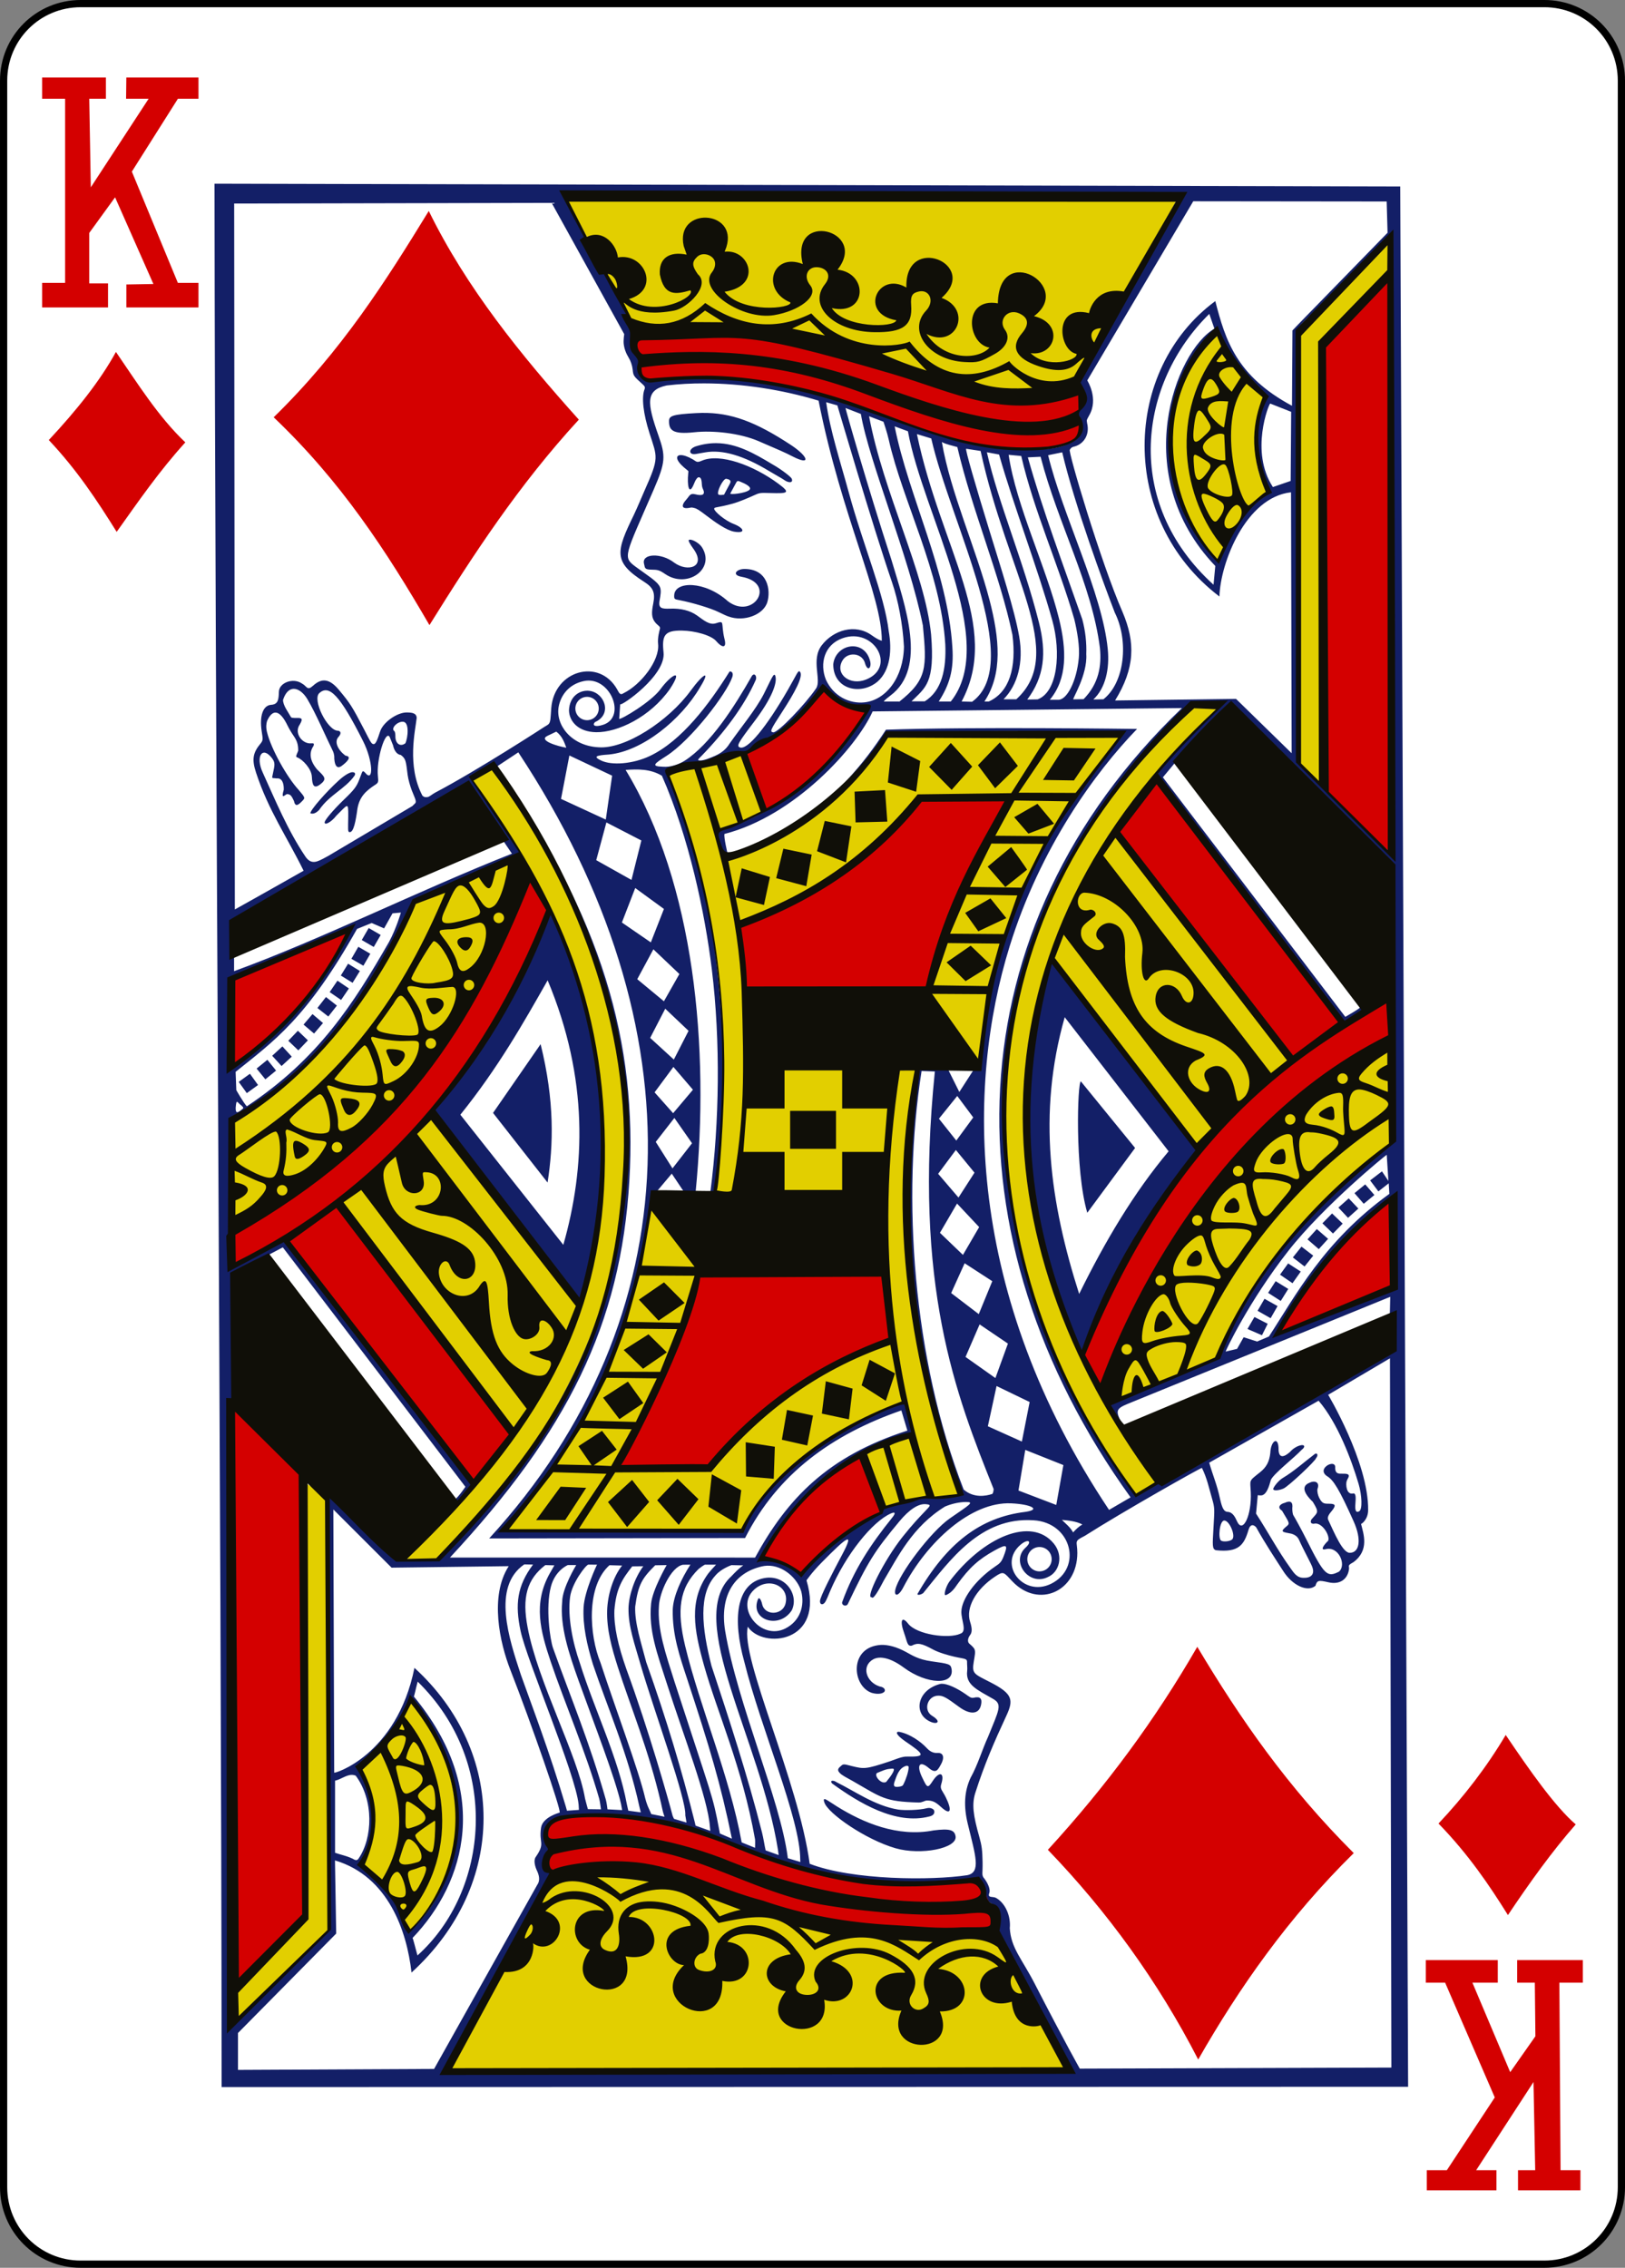 <?xml version="1.0" encoding="utf-8"?>
<!DOCTYPE svg PUBLIC "-//W3C//DTD SVG 1.1//EN" "http://www.w3.org/Graphics/SVG/1.1/DTD/svg11.dtd">
<svg version="1.1" id="Layer_1" xmlns="http://www.w3.org/2000/svg" xmlns:xlink="http://www.w3.org/1999/xlink" width="179.379" height="250.246"
viewBox="0 0 179.379 250.246" overflow="visible" enable-background="new 0 0 179.379 250.246" xml:space="preserve">
<rect x="0" y="0" width="179.379" height="250.246" fill="#808080" stroke="none"/>
<path fill="#FFFFFF" d="M8.903,0.398h161.574c4.711,0,8.504,3.793,8.504,8.504v232.441c0,4.711-3.793,8.504-8.504,8.504H8.903
c-4.711,0-8.504-3.793-8.504-8.504V8.902C0.399,4.191,4.192,0.398,8.903,0.398L8.903,0.398z M8.903,0.398"/>
<path fill="none" stroke="#000000" stroke-width="0.797" d="M8.903,0.398h161.574c4.711,0,8.504,3.793,8.504,8.504v232.441
c0,4.711-3.793,8.504-8.504,8.504H8.903c-4.711,0-8.504-3.793-8.504-8.504V8.902C0.399,4.191,4.192,0.398,8.903,0.398L8.903,0.398z
M8.903,0.398"/>
<path fill="#131F67" d="M23.68,20.27c0.066,63.301,0.738,141.094,0.785,210.035l130.973-0.031l-0.871-209.699L23.68,20.27z
M62.395,21.613c22.594,0.613,45.332-0.051,68.098,0.129c0,0-8.273,14.406-10.777,18.938c-0.551,1-0.605,1.703-0.313,2.117
c0.461,0.641,0.422,1.723-0.09,2.348c-0.223,0.27-0.32,0.441-0.336,0.602c-0.02,0.16,0.125,0.336,0.242,0.625
c0.406,1.383-0.641,2.34-1.734,2.781c-0.734,0.297-2.367,0.496-3.57,0.438c-7.555-0.359-22.371-6.742-28.476-7.242
c-4.235-1.18-9.707-0.766-14.219-0.512c-0.855,0.051-0.703-1.934-0.703-1.934C69.805,33.344,65.156,27.633,62.395,21.613
L62.395,21.613z M131.719,22.211l21.352,0.023l0.098,3.449l-8.984,9.211c-0.848,0.859-1.516,1.574-1.516,1.574l-0.051,8.309
c-6.129-3.289-7.348-7.223-8.465-11.551c-10.242,7.555-10.719,24.086,0.457,32.598c0.094-3.699,2.91-10.961,7.902-11.5l0.07,28.793
l-6.141-5.996l-13.352,0.176c2.203-3.57,2.254-6.406,0.828-9.754c-2.398-5.469-6.102-17.953-5.82-17.91c0,0,0.109-0.27,0.41-0.336
c1.105-0.246,1.813-1.316,1.496-2.598c-0.063-0.414-0.059-0.316,0.223-0.855c1.086-1.852-0.207-3.863-0.207-3.863L131.719,22.211z
M60.895,22.387l8.011,14.484c0,0-0.101,0.664-0.058,1.055c0.062,0.559,0.25,1.059,0.57,1.582c0.211,0.344,0.367,0.816,0.418,1.254
c0.078,0.719,0.078,0.719,1.129,1.668c0.223,0.199,0.266,0.324,0.184,0.531c-0.348,0.879-0.145,2.676,0.543,4.824
c0.871,2.715,1.093,2.68-0.524,6.309c-0.34,0.758-0.746,1.766-1.187,2.699c-2,4.105-2.309,5.219,1.125,7.41
c0.965,0.613,1.25,1.148,1.008,2.375c-0.192,0.969-0.231,1.586,0.234,2.129c0.301,0.355,0.574,0.41,0.5,0.684
c-0.051,0.188-0.277,0.988-0.203,1.664c0.203,1.82-1.899,4.504-3.817,5.441c-0.386,0.273-0.496-0.059-0.711-0.441
c-1.988-3.48-6.937-2.07-7.265,2.082c-0.086,1.098-0.051,1.574-0.336,1.809c-0.094,0.078-0.387,0.242-0.387,0.242
s-7.402,4.816-12.113,7.289c-0.305,0.164-0.582,0.43-0.797,0.473c-0.25,0.051-0.438,0.004-0.59-0.152
c-1.738-3.305-0.777-7.211-0.629-8.594c-0.035-0.492-0.457-0.578-1.086-0.586c-1.07-0.012-2.613,1.074-2.949,2.086
c-0.285,0.859-0.465,1.414-0.723,1.41c-0.261-0.004-0.386-0.348-1.031-1.59c-1.344-2.582-1.551-2.906-2.805-4.406
c-1-1.195-1.855-1.352-2.835-0.461c-0.68,0.617-0.657,0.078-1.239-0.234c-1-0.68-2.508-0.07-2.543,0.891
c-0.031,0.805-0.039,1.41-0.855,1.461c-0.906,0.059-1.301,1.234-1.047,2.906c0.137,0.879,0.16,1.02-0.106,1.344
c-0.878,1.051-0.996,1.777-0.511,3.246c1.379,4.188,3.371,7.004,5.246,10.813c0,0-4.762,2.703-7.59,4.273l-0.074-77.898
L60.895,22.387z M153.473,26.523l0.113,67.668l-10.227-10.051c0,0-0.199-12.965-0.188-18.266c0.008-5.305,0.086-10.605,0.066-11.59
c-0.023-0.984,0.051-5.18,0.082-9.488c0.07-9.023-0.758-7.906,0.922-9.637L153.473,26.523z M133.492,34.637l0.563,1.633
c-4.285,2.457-9.527,16.137,0.098,26.184l-0.195,2.07C123.871,55.371,125.738,42.25,133.492,34.637L133.492,34.637z M134.223,36.57
c1.473,3.035,3.145,5.719,5.426,7.367c-1.227,2.93-1.754,6.168,0.324,10.527c-1.457,0.805-3.488,2.93-5.586,7.285
C126.793,54.078,128.484,42.953,134.223,36.57L134.223,36.57z M77.727,42.305c4.211,0.004,8.605,0.691,12.633,1.906
c2.539,12.84,7,21.469,6.98,26.496c0,0-0.352-0.059-1.102-0.598c-1.832-1.324-4.242-0.586-5.531,1.102
c-1.222,1.598,0.008,3.82-0.621,4.754c-1.183,1.738-4.238,4.949-4.746,4.844c-0.375-0.078-0.312-0.238,0.996-2.246
c1.36-2.09,2.406-3.984,1.957-4.449c-0.191-0.195-0.293,0.219-1.308,1.984c-2.387,4.145-4.489,6.711-5.321,6.375
c-0.386-0.156-0.187-0.5,1.582-2.832c1.996-2.637,2.551-4.289,2.352-5.016c-0.152-0.563-0.461,0.344-1.289,1.965
c-0.883,1.715-2.481,3.625-3.77,5.461c-0.41,0.664-0.933,1.047-1.605,1.352c-0.5,0.215-1.293,0.566-1.754,0.508
c-0.238-0.031-0.074-0.168,0.25-0.488c2.547-2.621,4.734-5.543,5.976-8.352c0.192-0.367-0.082-0.891-0.394-0.504
c-1.906,3.352-4.559,7.535-7.438,9.379c-0.621,0.395-1.55,0.73-2.386,0.66c-1.418-0.039-0.918-0.355,0.375-1.188
c2.761-1.773,6.64-6.879,7.265-8.684c0.149-0.426-0.015-0.668-0.289-0.641c-2.273,3.637-5.277,7.641-8.769,9.313
c-1.883,0.906-4.254,1.082-5.422,0.512c-0.856-0.418-0.641-0.563,0.875-0.66c3.652-0.359,7.93-3.789,10.051-7.414
c1.238-2.008,0.367-1.547-1.047,0.391c-2.418,3.305-7.219,6.473-10.196,6.223c-3.011-0.176-4.742-2.508-4.355-4.508
c0.234-1.211,1.094-2.445,2.777-2.797c2.883-0.605,4.77,3.961,2.129,4.824c-0.898,0.293-1.238,0.07-0.914-0.289
c1.957-0.859,1.086-3.211-0.562-3.449c-1.039-0.152-2.246,0.547-2.297,2.156c0.031,1.203,1.019,2.375,3.004,2.402
c2.347,0.035,5.953-1.656,8.14-4.773c1.555-2.379,0.125-1.574-1.035,0.012c-1.019,1.402-4.32,3.363-4.57,3.293l0.113-1.617
c0.051,0.281,5.078-3.164,4.785-5.727c-0.191-1.859,0.082-2.426,2.02-2.402c1.445,0.016,3.285,0.523,3.82,1.188
c0.551,0.656,1.172,0.863,0.895-0.242c-0.442-1.797,0.09-2.094-0.953-1.754c-0.719,0.234-1.356-0.344-2.079-0.855
c-0.789-0.563-1.793-0.801-2.992-0.758c-0.89,0.031-1.297-0.023-1.152-0.867c0.101-0.594,0.215-1.133,0.043-1.523
c-0.281-0.633-1.402-1.289-2.664-2.223c-1.496-1.098-1.219-1.164,1.965-8.496c1.336-3.082,1.34-3.711,0.539-5.988
c-1.266-3.59-1.465-5.031,0.906-5.531C74.938,42.375,76.324,42.301,77.727,42.305L77.727,42.305z M91.199,44.383l1.234,0.352
c0.008,0.004,3.844,13.133,6.043,19.543c0.668,1.957,1.18,4.602,1.309,7.082c-0.063,3.418-1.984,5.871-4.332,6.141
c-1.664,0.191-3.465-0.672-4.293-2.52c-0.695-1.762-0.172-3.836,1.836-4.551c3.473-1.238,6.016,3.191,2.609,4.555
c-1.762,0.707-3.434-0.563-2.641-2.043c0.555-1.039,2.121-0.926,2.492,0.145c0.301,1.141,0.797,0.602,0.586-0.168
c-0.645-2.465-3.809-1.883-4.063,0.383c0,2.813,3.074,3.473,4.91,1.895c1.422-1.262,1.574-3.539,1.219-5.52
c-0.488-4.105-2.816-9.434-4.465-15.516C92.82,51.125,91.625,47.508,91.199,44.383L91.199,44.383z M140.215,44.531l2.313,0.914
l-0.055,7.625l-1.961,0.676C137.945,49.824,140.078,44.535,140.215,44.531L140.215,44.531z M93.332,45.023l1.695,0.656
c0.93,5.379,5.305,15.664,6.848,23.34c0.434,4.613,0.5,5.969-2.625,8.426V77.41h-1.691c0,0-0.004-0.102,0.734-0.656
c4.094-3.059,1.652-9.805,0.105-14.988C95.703,53.484,93.297,45.016,93.332,45.023L93.332,45.023z M77.489,45.563
c-0.215,0.004-0.434,0.012-0.653,0.023c-2.558,0.137-2.976,0.301-2.984,0.855c-0.016,1.047,0.414,1.512,2.789,1.258
c2.058-0.223,5.039,0.094,7.094,0.98c2.343,1.008,2.902,1.246,3.742,1.68c2.113,1.086,1.746,0.004-0.164-1.254
C83.406,46.539,80.711,45.523,77.489,45.563L77.489,45.563z M95.934,45.934l1.59,0.605c0,0,0.422,1.238,0.574,1.949
c1.547,6.871,5.758,14.594,6.25,22.629c0.113,2.633-0.34,5.086-2.27,6.273h-1.457c1.559-1.547,2.594-1.992,2.16-7.375
C102.09,63.105,97.535,54.473,95.934,45.934L95.934,45.934z M98.758,47.047l1.465,0.543c1.691,9.273,10.07,23.133,4.734,29.82
h-1.332c1.191-1.855,1.68-3.484,1.504-5.988C104.609,62.992,100.309,54.813,98.758,47.047L98.758,47.047z M101.215,47.902
l1.582,0.48c2.145,9.398,10.383,24.801,4.508,29.059l-1.156-0.031C110.574,69.137,103.863,60.578,101.215,47.902L101.215,47.902z
M103.969,48.777c0.484,0.27,1.18,0.398,1.707,0.555c1.664,7.105,4.699,14.094,6.082,20.711c0.465,3.625-0.328,6.336-2.605,7.367
h-0.488c2.043-3.082,1.66-6.973,0.57-11.18C107.766,60.578,104.918,54.359,103.969,48.777L103.969,48.777z M79.086,48.902
c-0.734-0.008-1.5,0.105-2.312,0.363c-0.832,0.313-0.731,0.969,0.043,0.832c0.261-0.043,0.722-0.125,1.031-0.18
c1.894-0.332,4.23,0.352,7.058,2.066c0.684,0.414,1.426,0.813,1.61,0.949c0.519,0.387,1.074,0.387,0.883-0.109
c-0.075-0.195-1.164-1.043-2.129-1.582C83.207,49.996,81.289,48.922,79.086,48.902L79.086,48.902z M106.652,49.52l1.594,0.242
c2.992,13.754,9.559,22.301,3.941,27.402h-1.406c1.539-1.57,2.23-4.027,1.723-6.934c-0.52-2.969-2.055-7.676-3.324-11.816
C107.703,53.613,106.52,49.555,106.652,49.52L106.652,49.52z M108.938,49.906l1.348,0.25c1.578,5.59,4.258,12.52,5.871,18.293
c0.992,3.551,0.594,7.922-1.621,8.727l-1.141,0.02c1.883-2.512,2.148-5.129,1.289-8.516
C112.922,61.734,110.254,55.672,108.938,49.906L108.938,49.906z M117.254,49.914c1.359,5.797,4.629,14.637,5.805,17.688
c1.563,3.121,1.094,7.734-1.258,9.563l-1.109,0.023c1.344-1.258,1.805-3.371,1.59-5.566c-0.605-6.195-4.992-14.789-6.582-21.391
L117.254,49.914z M111.34,50.188l1.391,0.129c1.395,6.063,4.102,11.953,5.859,18.016c0.328,1.371,0.613,3.043,0.496,4.273
c-0.238,2.578-1.309,4.613-2.246,4.613h-0.957c1.957-2.332,1.859-5.508,1.023-8.926C115.523,62.648,112.176,55.844,111.34,50.188
L111.34,50.188z M75.149,50.219c-0.578,0.004-0.59,0.535,0.336,1.344c0.566,0.496,0.523,0.332,0.488,0.645
c-0.137,1.344,0.074,2.57,0.629,1.191c0.144-0.371,0.363-0.785,0.578-0.734c0.406,0.125,0.199,0.875,0.398,1.254
c0.332,0.668-0.023,0.832-0.832,0.625c-0.582-0.148-0.613,0.168-0.976,0.57c-0.633,0.699-0.531,1.121,0.445,0.902
c0.16-0.035,0.297,0.008,0.418,0.039c0.305,0.07,0.582,0.262,1.309,0.813c0.929,0.711,2.246,1.656,3.097,1.801
c1.371,0.23,1.063-0.426-0.054-0.855c-0.961-0.367-2.153-1.387-2.149-1.672c0.004-0.215,0.305-0.086,2.035-0.563
c0.75-0.207,1.805-0.668,2.25-0.871c0.735-0.34,0.77-0.336,1.918-0.301c1.961,0.059,2.258-0.012,0.887-1.027
c-2.777-2.059-6.477-3.398-8.441-2.547c-0.594,0.262-0.582,0.102-1.012-0.145C75.91,50.363,75.453,50.219,75.149,50.219
L75.149,50.219z M114.867,50.402c1.922,7.41,5.645,14.051,6.547,21.078c0.207,2.012-0.129,3.973-1.801,5.672l-1.129,0.02
c-0.164,0.004,1.574-2.688,1.426-4.988c0.047-1.23-0.09-2.547-0.441-3.848c-2.184-6.246-4.336-11.91-6.008-17.867L114.867,50.402z
M80.133,52.836c0.012,0,0.02,0,0.031,0c0.524,0.082,0.543,0.293,0.391,0.566c-0.227,0.402-0.625,1.18-0.625,1.18
s-0.535,0.105-0.641-0.031C79.094,54.273,79.797,52.879,80.133,52.836L80.133,52.836z M81.465,53.078
c0.059-0.004,0.129,0.027,0.242,0.07c0.504,0.199,1.379,0.609,1,0.926c-0.445,0.371-2.179,0.539-2.093,0.383l0.578-1.066
C81.313,53.16,81.367,53.078,81.465,53.078L81.465,53.078z M76.156,59.551c-0.046,0.004-0.082,0.016-0.113,0.031
c-0.101,0.063,0.129,0.465,0.461,0.922c1.531,2.066-0.59,2.68-2.094,1.574c-1.425-1.109-3.632-1.008-3.312,0.156
c0.113,0.41,0.004,0.613,0.801,0.625c0.707,0.008,0.89,0.047,1.527,0.484c2.441,1.668,5.594-0.566,4.055-2.961
C77.188,59.93,76.469,59.535,76.156,59.551L76.156,59.551z M82.18,62.785c-0.887,0-1.445,0.66-0.336,0.859
c3.965,0.711,1.305,4.82-1.492,2.703c-2.52-2.273-5.891-2.258-5.93-0.645c-0.008,0.406,0.012,0.422,0.609,0.531
c1.407,0.266,3.504,0.906,4.305,1.313c0.473,0.238,0.969,0.457,1.106,0.492c1.679,0.609,3.836-0.184,4.261-1.598
C85.09,65.148,84.778,62.785,82.18,62.785L82.18,62.785z M32.442,76.012c0.531,0.008,1.093,0.473,1.496,1.152
c0.933,1.57,2.063,4.211,2.785,5.668c0.183,0.367,0.187,0.695,0.176,0.871c0.058,0.852,0.343,1.176,0.851,0.789
c0.496-0.375,1.188-1.008,0.379-1.109c-0.816-0.617-1.269-1.52-0.765-2.066c0.371-0.406,0.226-0.668-0.075-0.684
c-1.14-0.02-2.843-3.418-2.043-4.148c1.086-0.988,2.282,0.234,4.832,5.293c1.125,2.234,1.176,4.68,0.211,3.469
c-0.324-0.305-0.258-0.148-0.644,0.816c-0.289,0.723-0.524,1.066-1.625,2.121c-1.34,1.289-2.153,2.309-2.18,2.531
c-0.059,0.426,0.723,0.027,1.293-0.715c1.273-1.242,1.32-1.574,1.309,0.074c-0.012,1.488-0.086,1.762,0.179,1.75
c0.418-0.016,0.645-1.191,0.84-2.617c0.235-1.281,0.899-1.926,2.008-2.641c0.305-0.195,0.309-0.332,0.25-0.895
c-0.203-1.813,0.824-5.188,1.293-4.352c0.066,0.188,0.269,0.625,0.379,0.934c0.09,0.477,0.387,1.016,0.848,1.051
c0.566,0.426,0.566,0.656,0.761,2.215c0.067,0.512,0.293,1.273,0.449,1.68c0.293,0.758,0.559,1.199,0.395,1.426
c-0.105,0.109-0.324,0.32-0.324,0.32l-9.285,5.504c0,0-0.727,0.402-0.993,0.512c-0.734,0.332-1.179,0.086-1.543-0.461
c-1.968-2.93-3.316-6.223-4.699-9.258c-0.832-1.801-0.019-2.992,1.055-1.539c0.414,0.563,0.203,0.922-0.004,2.016
c-0.039,0.195,0.145,0.121,0.488,0.176c0.543-0.059,0.805,0.426,0.785,1.246c-0.343,1.18,0.133,0.543,0.356,0.484
c0.43,0.008,0.523,0.266,0.766,0.754c0.148,0.688,0.453,0.488,0.894,0.035c0.367-0.379,0.367-0.367-0.371-1.25
c-1.273-1.379-3.039-4.496-3.5-6.395c-0.125-0.523-0.078-0.941,0.016-1.219c0.578-1.297,1.379-1.301,2.254,0.508
c0.148,0.309,0.441,0.805,0.648,1.105c0.336,0.488,0.543,0.902,0.531,1.676c-0.258,0.648-0.301,0.66-0.078,0.75
c0.555,0.219,1.539,1.219,1.586,2.117c0.043,0.91,0.199,1.391,0.914,0.852c0.816-0.613,0.469-0.863-0.336-1.652
c-0.844-1.004-0.894-1.875-0.394-2.598c0.082-0.242,0.046-0.313-0.262-0.281c-0.981,0.094-1.934-1.148-1.25-2.09
c0.312-0.555,0.277-0.695-0.168-0.711c-0.231-0.008-0.609,0.035-0.797-0.07c-0.293-0.543-0.894-1.301-0.891-1.922
C31.528,76.359,31.973,76.008,32.442,76.012L32.442,76.012z M90.621,76.059c1.609,0.988,3.203,2.016,5.012,2.484
c-4.191,7.547-10.93,11.59-16.57,13.172c0.191,0.965,0.328,1.93,1.261,2.52c-0.031-0.145-0.445-1.859-0.351-2.211
c7.766-1.984,14.605-9.594,16.355-13.52l34.145-0.371c-25.313,24.281-26.32,58.452-5.672,87.098l-2.375,1.383
c-15.91-23.836-15.75-46.801-10.977-62.18c3.383-10.902,9.457-19.234,14.07-23.996c0,0-18.512-0.254-27.723,0.086
c-1.34,2.047-2.586,3.719-4.383,5.652c0,0,4.68-4.52,4.559-5.305c8.539-0.004,17.344-0.496,25.871,0.098
c-9.977,11.941-14.898,24.27-15.75,35.867c-0.031,1.508-0.121,0.668-0.621,1.223l-1.574,2.441l-1.266-2.539
c-0.855-0.277-2.547,0.168-3.262-0.09c-3.512,15.664,0.035,34.566,4.656,46.902c0,0-1.16,0.647-2.586,0.539
c-1.563-0.349-1.945,0.086-3.297,0.358c-1.559,0.298-2.102,0.293-2.445,0.688c-0.191,0.219-0.539,0.522-0.93,0.738
c-3.793,1.379-8.242,6.543-8.242,6.469l-4.172-1.875c3.843-7.551,8.359-10.271,16.292-13.621l-0.738-3.375
c-8.449,3.148-13.828,6.918-18.07,14.242c-5.148-0.074-25.992-0.224-26.016-0.156c8.504-9.668,15.207-24.254,15.942-35.625
c0.18-2.215-0.129-1.153,0.848-1.813l1.542-1.832l1.208,1.805c0,0,0.875,1.113,1.429,0.187c1.551-15.858-0.09-33.94-7.73-46.542
c1.355-0.09,2.707-0.129,4.004,0.641c2.988,6.77,4.75,15.129,5.515,21.395c0.965,7.934,0.828,16.883-0.156,24.48l0.512,0.069
c1.488-9.874,0.984-20.378-0.383-29.558c-0.703-4.789-2.961-12.277-4.516-15.734c-0.429-0.957-0.761-1.203-0.355-1.344
C82.996,84.125,87.278,81.02,90.621,76.059L90.621,76.059z M64.805,76.895c0.711,0,1.289,0.578,1.289,1.289
s-0.578,1.289-1.289,1.289c-0.715,0-1.293-0.578-1.293-1.289S64.09,76.895,64.805,76.895L64.805,76.895z M134.789,77.551
c-2.727,2.469-4.918,5.023-7.219,7.75c6.809,9.363,14.379,19.516,20.742,27.625c0,0,2.199-1.305,2.191-1.469
c-0.004-0.086-0.176-0.516-0.215-0.422c-0.094,0.227-1.785,1.172-1.785,1.172l-20.137-26.43c0,0,1.09-1.305,1.43-1.715
c1.563-0.516,5.918-5.91,6.129-5.797c3.414,2.613,13.699,13.691,17.664,17.086l0.051,30.75c-0.41,1.23-11.379,5.969-19.125,23.655
c-3.898,2.185-8.215,3.36-12.227,5.259c0,0,1.02,1.605,1.52,2.047c-0.613-1.324-0.719-1.578,0.668-2.145l28.988-11.816l-0.055,2.387
l-0.469,4.121c-7.891,4.863-14.547,6.902-25.406,14.242c-0.773,0.18-1.398,0.922-2.215,0.965
c-27.738-40.848-10.008-71.625,6.16-87.09L134.789,77.551z M44.465,79.641c0.758,0.012,0.566,1.766,0.285,2.375
c-0.558,0.438-1.117,0.047-1.105-0.773c0.004-0.27-0.047-0.52-0.114-0.563C43.11,80.41,43.813,79.629,44.465,79.641L44.465,79.641z
M61.406,80.734c0.637,0.484,0.872,1.129,1.106,1.773c-0.859-0.133-3.16-0.793-2.078-1.309L61.406,80.734z M57.215,83.02
c20.004,30.254,19.109,62.387-3.215,86.742l28.246-0.043c3.594-7.094,9.586-11.418,17.25-14.082l0.668,2.227
c-8.809,2.828-13.265,7.515-16.813,14.012H49.668c12.942-13.926,18.871-25.691,19.805-41.605
c0.887-15.152-2.969-28.996-14.68-45.648L57.215,83.02z M62.852,83.367l4.719,2.227l-0.7,4.844l-4.941-2.281L62.852,83.367z
M54.348,84.727c25.226,38.164,14.406,65.012-5.734,87.352l-3.711,0.063l-8.653-8.035l0.16,48.828c0,0-8.433,8.262-9.402,9.25
c-0.957,0.922-1.676-0.492-1.676-0.492l0.024-64.731l0.375-2.534l0.113-13.949l5.375-2.836l20.156,26.422
c0,0-0.808,1.194-1.183,1.406c-0.246,0.137-0.067,0.375,0.14,0.348c0.563-0.074,2.18-1.879,1.84-2.172
c-7.312-9.06-20.906-26.793-20.906-26.793l-5.66,2.953c0,0,0.164-11.578,0.062-16.023c0.215-1.051,1.004-0.77,1.531-1.238
c6.52-4.188,11.114-9.301,13.95-14.262c0.207-0.371,1.461-2.598,1.586-2.801c0.441-0.723,1.539-2.977,2.179-4.414
c0.356-0.805,0.735-1.777,0.879-1.895c3.922-1.277,8.039-3.09,11.977-4.719l-5.672-8.516L54.348,84.727z M38.887,85.211
c-0.215-0.004-0.758,0.242-1.488,0.906c-1.352,1.227-3.133,3.242-3.141,3.629c0.363,0.129,0.684-0.078,0.973-0.371
c1.133-1.672,2.879-2.324,3.906-3.785C39.297,85.32,39.129,85.207,38.887,85.211L38.887,85.211z M51.594,86.984
c0,0,3.914,5.703,4.914,7.215c-10.312,4.086-21.105,9.48-30.668,12.969v-2.285l1.512-4.105L51.594,86.984z M66.938,90.754
l3.859,1.992l-1.09,4.352l-3.89-2.18L66.938,90.754z M70.121,97.992l3.168,2.309l-1.445,3.691l-3.195-2.195L70.121,97.992z
M44.254,100.699c0,0-0.488,1.711-1.312,3.246c-3.922,6.813-7.762,12.871-15.692,18.133c-0.301-0.27-1.164-1.781-1.164-1.781
l-0.078-2.02c4.203-3.379,7.832-5.859,13.402-15.77l1.614-0.656l1.375,0.594l0.929-1.66L44.254,100.699z M60.754,100.715
c-3.656,7.754-7.254,15.754-13.078,21.793l15.938,22.245C68.86,129.046,66.91,114.328,60.754,100.715L60.754,100.715z
M40.699,102.406l-0.765,1.324l1.324,0.766l0.766-1.324L40.699,102.406z M38.539,102.551c-2.89,6.453-7.222,11.422-12.91,14.992
l-0.219-9.473L38.539,102.551z M39.555,104.477l-0.766,1.324l1.325,0.766l0.765-1.324L39.555,104.477z M72.125,104.754l2.871,2.727
l-1.707,3.008l-2.945-2.438L72.125,104.754z M116.137,106.094c-0.004,0-0.004,0.004-0.008,0.008
c-5.047,15.695-3.531,30.684,3.395,43.73c3.398-8.457,6.188-14.118,12.824-23.122C128.262,121.359,116.547,105.926,116.137,106.094
L116.137,106.094z M38.426,106.344l-0.805,1.305l1.301,0.801l0.805-1.301L38.426,106.344z M60.453,108.176
c4.555,10.879,4.153,20.691,1.731,29.191l-11.367-14.359C54.981,117.836,57.746,112.941,60.453,108.176L60.453,108.176z
M37.25,108.215l-0.859,1.262l1.262,0.867l0.863-1.27L37.25,108.215z M35.981,110.02l-0.942,1.211l1.203,0.941l0.946-1.207
L35.981,110.02z M73.434,111.309l2.574,2.441l-1.625,3.172l-2.613-2.391L73.434,111.309z M34.496,111.902l-0.988,1.16l1.16,0.988
l0.988-1.16L34.496,111.902z M117.531,112.246L129,127.043c-3.836,4.566-7.023,9.945-9.875,15.742
C115.93,132.773,114.488,122.938,117.531,112.246L117.531,112.246z M32.883,113.742l-1.059,1.105l1.106,1.059l1.059-1.105
L32.883,113.742z M59.676,115.223l-5.25,7.586l6.02,7.684C61.09,126.333,61.235,121.508,59.676,115.223L59.676,115.223z
M31.172,115.469l-1.125,1.035l1.035,1.129l1.125-1.035L31.172,115.469z M29.516,116.949l-1.188,0.965l0.965,1.188l1.184-0.965
L29.516,116.949z M74.336,117.734l2.156,2.516l-2.187,2.59l-2.047-2.301L74.336,117.734z M101.73,118.184l1.465,0.055
c-2.402,23.676,2.316,35.652,6.488,46.07c0,0-0.008,0.418-0.148,0.543c-0.68,0.233-2.055,0.483-3.16-0.484
C100.762,149.934,99.535,132.156,101.73,118.184L101.73,118.184z M27.59,118.488l-1.238,0.898l0.894,1.238l1.239-0.895
L27.59,118.488z M119.316,119.332c-0.375,0-0.695,9.738,0.707,14.496l5.277-7.152L119.316,119.332z M105.668,120.938l1.766,2.371
l-1.871,2.551l-1.918-2.414L105.668,120.938z M26.156,121.582c0.09-0.012,0.235,0.234,0.52,0.43c0.262,0.273,0.227,0.254-0.07,0.488
c-0.461,0.371-0.598,0.309-0.59-0.266C26.055,121.762,26.09,121.594,26.156,121.582L26.156,121.582z M74.442,123.363l1.949,2.793
l-2.156,2.773l-1.848-2.922L74.442,123.363z M105.516,126.898l2.055,2.504l-1.766,2.746l-2.246-2.621L105.516,126.898z
M153.078,127.43l0.184,2.883l-0.711-1.056l-1.305,1l0.91,1.212l1.141-0.891l0.07,1.164c-7.238,5.227-10.355,11.234-13.293,15.738
l-1.305,0.555l-1.488-0.473l-0.723,1.285l-1.266,0.297c-0.039-0.008,2.535-5.52,6.941-11.133
C146.156,133.016,153.059,127.382,153.078,127.43L153.078,127.43z M153.918,131.941l0.063,10.258l-12.949,5
C144.391,141.477,148.355,136.16,153.918,131.941L153.918,131.941z M150.703,130.695l-1.184,0.969l1.02,1.171l1.176-0.968
L150.703,130.695z M148.883,132.238l-1.141,1.015l1.063,1.134l1.141-1.023L148.883,132.238z M105.645,132.809l2.441,2.598
l-1.789,3.07l-2.539-2.438L105.645,132.809z M147.043,133.902l-1.066,1.09l1.168,1.125l1.07-1.094L147.043,133.902z
M145.359,135.625l-1.027,1.137l1.246,1.077l1.027-1.136L145.359,135.625z M143.668,137.563l-0.953,1.194l1.293,1l0.957-1.198
L143.668,137.563z M106.484,139.398l3.051,1.979l-1.492,3.634l-3.047-2.324L106.484,139.398z M142.195,139.414l-0.898,1.242
l1.379,0.945l0.91-1.285L142.195,139.414z M140.816,141.375l-0.832,1.289l1.395,0.895l0.828-1.328L140.816,141.375z M139.586,143.32
l-0.766,1.324l1.441,0.819l0.766-1.339L139.586,143.32z M138.473,145.328l-0.766,1.324l1.598,0.691l0.633-1.266L138.473,145.328z
M108.137,146.145l3.125,2.117l-1.383,3.805l-3.297-2.332L108.137,146.145z M153.434,149.887l0.156,78.266l-34.395,0.117
c0,0-1.609-2.828-4.973-9.367c-1.426-2.766-2.629-3.942-2.754-6.137c0.129-1.285-0.465-2.746-1.52-3.336
c-0.355-0.195-0.949,0.043-0.75-0.509c0.219-0.604-0.453-1.539-0.633-1.737c-0.211-0.352-0.078-0.438-0.102-1.742
c-0.023-1.262-0.09-1.789-0.359-2.742c-0.684-2.406-0.836-3.61-0.445-4.855c1.016-3.169,2.074-5.594,3.445-8.548
c0.797-1.726,0.676-2.401-1.77-3.655c-1.828-0.941-2.07-0.931-1.84-2.302c0.105-0.644,0.207-1.05,0.074-1.358
c-0.082-0.191-0.387-0.457-0.566-0.605c-0.238-0.207-0.168-0.625,0.078-0.941c0.238-0.306,0.242-0.746,0.004-1.477
c-0.5-1.543,0.633-3.582,2.77-4.993c0.945-0.625,0.918-0.495,1.902,0.539c2.879,3.024,7.16,1.125,7.168-3.14
c0.004-1.328-0.449-1.25,0.805-1.875c4.262-2.711,13.008-7.641,12.949-7.508c0.57,1.16,0.758,2.151,1.121,3.401
c0.309,1.071,0.27,1.153,0.152,3.239c-0.105,1.886-0.16,2.324,0.281,2.445c2.523,0.277,3.102-0.613,3.586-2.242
c0.207-0.719,0.609-0.574,0.859-0.27c0.961,1.746,2.176,3.563,2.973,4.805c1,1.586,2.68,2.375,3.559,1.629
c0.184-0.617,0.336-0.637,1.449-0.383c1.352,0.305,2.125-0.449,2.254-1.445c0.051-0.398-0.238-0.379,0.484-0.773
c1.797-1.328,1.113-3.141,0.844-4.234c0.023,0.058,0.766-0.453,0.785-1.478c0.082-5.308-4.52-12.956-4.414-12.761L153.434,149.887z
M110.008,152.945l3.652,1.765l-0.859,4.364l-3.754-1.688L110.008,152.945z M145.555,154.566c2.102,2.44,3.625,6.508,4.41,9.156
c0.387,1.32,0.434,2.823,0.086,3.034c-0.34,0.207-0.5-0.015-0.434-0.804c0.051-0.657,0.07-1.164-0.211-1.157
c-0.816,0.211-0.848-1.026-0.762-1.315c0.055-0.195,0.156-0.332,0.199-0.438c0.203-0.48-0.324-0.415-0.867-0.422
c-0.484,0.011-0.609-0.282-0.586-0.739c-0.012-0.504-0.684-0.405-1.066-0.019c-0.348,0.347-0.273,0.762,0.199,1.051
c0.68,0.418,1.32,1.438,2.898,4.961c0.918,2.043,0.648,3.492-0.445,3.477c-0.758-0.02-1.645-2.099-2.355-3.629
c-0.188-0.395,0.277-0.836,0.438-1.052c0.422-0.55,0.355-0.722-0.266-0.733c-0.582-0.008-0.828,0.043-1.18-0.676
c-0.133-0.27-0.23-0.684-0.184-0.945c0.301-0.793-0.316-0.984-0.914-0.68c-0.754,0.316-0.75,0.988,0.402,2.09
c0.738,1.215,0.547,1.133-0.156,1.949c-0.145,0.288-0.059,0.469,0.25,0.473c0.891-0.273,1.859,1.332,1.598,1.879
c-0.273,0.238-1.02,1.094-0.297,0.93c1.465-0.398,2.355,1.746,1.492,2.473c-1.289,0.648-1.594,0.445-3.574-3.516
c-0.617-1.23-1.359-2.555-1.449-2.688c-0.09-0.138-0.133-0.5-0.129-0.793c0.09-0.72-0.219-0.879-0.84-0.595
c-0.469,0.11-0.891,0.496-0.297,0.86c0.691,1.195,0.934,1.386,0.555,1.688c-0.863,0.688-0.488,0.659,0.48,0.855
c0.473,0.14,0.715,0.386,0.844,0.679c0.5,1.122,1.387,2.707,1.477,3.032c0.293,0.824-0.238,1.191-0.961,1.156
c-0.762,0.019-1.109-0.582-1.477-1.094c-1.379-1.914-2.371-3.813-3.781-5.992l0.191-2.035c0,0,0.367,0.082,0.574-0.02
c0.406-0.195,0.645-0.828,0.875-1.676c0.371-0.734,2.555-2.406,3.391-3.305c0.156-0.102,0.285-0.27,0.285-0.371
c-0.004-0.328-0.945-0.11-1.566,0.602c-0.91,0.809-1.301,0.531-1.27-0.5c-0.09-1.277-0.867-0.637-0.906,0.609
c-0.102,0.984-0.445,1.586-1.133,2.136c-1.301,1.039-1.082,0.778-1.023,2.22c0.105,2.52-0.867,4.59-1.504,3.219
c-0.223-0.488-0.488-1.043-1.055-1.067c-0.402-0.019-0.602-0.414-0.824-1.386c-0.328-1.578-0.789-2.59-1.207-4.043L145.555,154.566z
M113.176,159.992l4.207,1.676l-0.785,4.402l-4.172-1.594L113.176,159.992z M145.27,160.398c-0.031,0-0.063,0.008-0.098,0.022
c-1.188,0.896-2.281,1.903-3.57,2.673c-0.488,0.284-1.051,1.027-1.055,1.223s0.574,0.187,1.137-0.06
c0.535-0.229,3.59-3.097,3.594-3.362C145.484,160.664,145.465,160.387,145.27,160.398L145.27,160.398z M106.617,165.742
c0.996-0.004,0.418,0.293-1.754,1.801c-2.121,1.469-5.617,6.121-6.023,7.844c-0.184,0.784,0.316,0.848,0.875-0.23
c2.574-4.949,7.441-9.469,11.902-9.266c2.184,0.098,3.363,0.688,1.555,0.944c-4.957,0.606-8.66,3.435-11.902,9.067
c0,0.125,0.297,0.121,0.633-0.098c2.969-3.629,6.313-8.434,12.184-8.043c4.238,0.254,5.441,5.293,1.926,7.012
c-3.066,1.5-5.895-2.152-3.355-4.316c0.828-0.704,1.344-0.395,0.551,0.324c-1.699,1.543,0.383,4.289,2.457,3.246
c1.258-0.527,1.77-2.332,0.66-3.695c-2.473-3.031-7.797-0.727-11.508,4.171c-0.391,0.517-0.727,1.634-0.398,1.513
c0.574-0.234,0.922-0.688,1.262-1.195c1.324-1.836,2.344-2.758,4.137-3.746c1.387-0.762,1.469-0.617,0.953,0.703
c-0.219,0.558-0.391,0.742-0.93,1.09c-2.262,1.543-3.664,3.609-3.719,4.926c-0.043,0.96,0.664,2.219-0.102,2.477
c-1.293,0.608-4.824,0.112-5.777-1.105c-0.684-0.875-0.949-0.368-0.434,1.055c0.34,0.941,0.324,1.469,0.836,1.375
c0.648-0.344,1.094-0.262,2.352,0.426c0.605,0.332,1.684,0.641,2.336,0.789c1.195,0.276,1.445,0.16,1.418,0.676
c-0.008,0.16,0.047,0.604,0.012,0.887c-0.195,1.555,1.105,2.086,2.875,3.105c1.035,0.598,0.629,1.215-0.57,4.176
c-0.621,1.34-1.152,3.141-1.922,4.504c-0.719,1.527-0.781,3.199-0.316,5.109c0.859,3.539,1.477,5.336-0.055,5.655
c-3.941,0.595-12.648,0.571-17.398-1.257c-1.219-9.121-7.66-22.657-6.832-26.157c1.649,2.485,8.563,1.828,6.481-5.12
c0,0,0.566-0.848,1.691-1.988c2.898-2.941,3.617-3.43,2.238-0.836c-1.059,1.992-2.41,4.594-2.441,5.098
c-0.023,0.398,0.289,0.492,0.535,0.172c0.18-0.238,0.395-0.816,0.582-1.254c1.73-4.051,4.684-7.7,6.723-8.578
c0.523-0.227,0.496,0.016,0.137,0.46c-2.398,2.981-4.23,5.743-5.531,9.34c-0.059,0.371,0.469,0.528,0.637,0.177
c2.25-4.715,2.922-5.781,5.684-9.102c1.086-1.305,2.098-1.965,2.906-1.895c0.695,0.063,0.488,0.176-0.156,0.867
c-0.492,0.523-1.223,1.258-2.402,2.741c-2.078,2.618-4.172,6.875-3.402,6.653c0.133,0.355,0.789-0.778,1.344-1.86
c1.52-2.55,3.137-5.922,6.746-8.14C105.066,165.93,105.891,165.75,106.617,165.742L106.617,165.742z M36.797,166.566l6.43,6.422
l12.929-0.164c-2.132,3.313-0.992,8.449,0.184,11.453c2.305,5.887,5.68,15.601,5.434,15.742c0,0-1.883,0.483-2.051,1.676
c-0.254,1.769,0.512,1.637-0.594,3.234c-0.246,0.359-0.086,1.034,0.18,1.573c0.176,0.396,0.344,0.989,0.015,1.454l-11.406,20.348
L26.27,228.41v-4.071l10.84-10.972l-0.133-8.074c5.914,1.753,7.941,7.855,8.449,12.375c10.68-9.747,10.414-24.418,0.324-33.622
c-1.965,9.728-9.011,11.75-8.859,11.556L36.797,166.566z M117.219,167.719c0.691,0.051,1.625,0.159,2.258,0.504
c-0.43,0.254-0.734,0.563-1.02,0.875C118.113,168.484,117.645,168.148,117.219,167.719L117.219,167.719z M135.145,167.789
c0.574-0.004,1.281,1.684,0.875,2.078c-0.227,0.222-0.969,0.304-1.234,0.136C134.445,169.753,134.617,167.789,135.145,167.789
L135.145,167.789z M114.746,170.71c0.742,0,1.344,0.603,1.344,1.345c0,0.741-0.602,1.344-1.344,1.344s-1.344-0.603-1.344-1.344
C113.402,171.313,114.004,170.71,114.746,170.71L114.746,170.71z M57.871,172.628l0.969,0.021c-1.762,2.354-2,4.387-1.375,7.324
c0.703,3.305,6.063,15.734,6.406,19.155c0.016,0.153,0.032,0.591,0.032,0.591l-1.317,0.09c0,0-0.097-0.355-0.137-0.492
c-1.843-6.195-3.679-10.922-4.96-14.535C56.211,180.887,54.258,175.113,57.871,172.628L57.871,172.628z M64.953,172.648
c0.008,0,0.016,0.004,0.024,0.004l0.929,0.008c-0.031,0.023-1.386,2.925-1.484,4.691c-0.113,1.996,0.371,4.172,1.035,6.319
c1.563,4.646,3.852,9.821,5.121,15.685c0.016,0.07,0.157,0.637,0.157,0.637l-1.379-0.184c0,0-0.137-0.602-0.153-0.684
c-0.949-5.161-3.605-10.516-5.187-15.594c-0.813-2.309-1.375-5.145-1.086-7.313C63.137,174.688,64.668,172.68,64.953,172.648
L64.953,172.648z M76.211,172.66c-0.988,1.527-1.883,3.441-1.949,4.941c-0.055,2.789,0.758,5.145,1.57,7.608
c2.5,7.591,3.711,11.595,4.961,17.685l-1.328-0.57c0,0-0.051-0.34-0.082-0.438c-0.707-3.813-0.754-3.48-4.922-16.302
c-0.976-3.078-1.91-5.772-1.726-8.335c0.043-1.461,1.316-4.352,2.656-4.582L76.211,172.66z M77.805,172.66h1.238
c0,0-0.679,0.722-0.879,0.996c-2.164,3-1.539,6.222-0.465,10.066c1.481,5.284,4.215,11.195,5.649,19.25c0.023,0.152,0,0.93,0,0.93
l-1.477-0.598c-1.34-7.387-4.648-15.043-6.242-21.688c-0.933-3.903-0.668-6.367,1.496-8.492
C77.668,172.707,77.805,172.66,77.805,172.66L77.805,172.66z M62.68,172.703h0.926c0,0-1.551,2.547-1.547,4.043
c-0.262,2.684,0.711,5.645,1.824,8.75c1.715,4.773,3.977,10.543,4.672,13.582c0.027,0.121,0.121,0.664,0.121,0.664l-1.617-0.086
c0,0-0.086-0.735-0.184-1.074c-1.867-6.531-3.683-10.754-5.828-16.719c-0.324-0.903-0.844-4.473-0.234-6.785
C61.293,173.262,62.68,172.703,62.68,172.703L62.68,172.703z M60.196,172.707l1,0.027c0,0-0.149,0.272-0.532,0.926
c-1.824,3.304-1.008,6.32,0.121,9.684c1.512,4.484,3.879,9.956,5.36,15.141c0.082,0.293,0.195,1.172,0.195,1.172l-1.445-0.02
c0,0-0.293-1.055-0.313-1.168c-0.812-4.805-5.203-12.809-6.343-18.902C57.614,176.296,58.153,174.273,60.196,172.707L60.196,172.707
z M73.59,172.707c0,0-1.578,2.738-1.719,4.262c-0.285,2.984,0.664,5.461,1.746,8.827c1.872,5.817,4.512,12.638,4.747,15.759
c0.007,0.102,0.046,0.48,0.046,0.48l-1.625-0.578c0,0-0.074-0.325-0.105-0.441c-1.414-5.641-3.09-11.263-5.344-17.595
c-0.555-2.14-1.285-4.289-1.219-6.125c0.329-2.452,0.747-3.116,2.207-4.569L73.59,172.707z M80.742,172.71l1.309,0.028
c0,0-0.391,0.211-1.324,1.207c-5.164,4.719,3.215,18.043,5.148,30.172c0.02,0.129,0.082,0.586,0.082,0.586l-1.441-0.516
c-0.137-0.605-0.238-1.34-0.406-2c-1.567-6.203-3.653-12.578-5.571-18.363c-1.078-4.215-1.468-7.926,0.461-10
C79.606,173.105,80.742,172.71,80.742,172.71L80.742,172.71z M67.278,172.719l1.394,0.038c-1.008,1.263-1.598,3.231-1.652,4.981
c-0.055,2.07,0.5,4.086,1.179,6.215c1.399,4.367,3.395,9.113,4.766,15.007c0.078,0.392,0.145,0.642,0.18,0.813
c0.054,0.27,0.211,0.699,0.211,0.699l-1.469-0.293c0,0-0.152-0.384-0.254-0.586c-0.148-0.301-0.285-0.684-0.406-1.145
c-0.711-3.074-3.332-10.051-4.93-14.946C65.031,180.421,64.688,175.031,67.278,172.719L67.278,172.719z M84.684,172.773
c1.781-0.066,3.394,1.449,3.773,2.871c0.371,1.508-0.101,3.211-1.761,4.055c-2.696,1.363-5.594-2.266-3.469-4.266
c1.609-1.513,3.992-0.395,3.476,1.547c-0.336,1.262-2.25,1.34-2.566,0.065c-0.086-0.421-0.297-0.843-0.449-0.612
c-0.992,2.328,2.336,3.418,3.718,1.254c0.821-1.738-0.738-3.974-3.039-3.547c-3.148,0.582-3.511,4.582-2.203,9.246
c1.825,7.37,6.18,17.284,6.172,21.836c0,0.059,0.016,0.246,0.016,0.246l-1.383-0.414c0,0-0.012-0.074-0.02-0.141
c-0.828-6.355-5.55-16.879-6.906-24.969c-0.586-3.688,0.852-6.367,4.082-7.098C84.313,172.805,84.496,172.781,84.684,172.773
L84.684,172.773z M71.012,172.832c-0.969,1.296-1.602,3.242-1.633,4.632c-0.031,2.036,0.703,4.021,1.305,6.142
c1.527,5.233,5.097,14.906,4.965,16.715c0.039,0.195,0.136,0.797,0.136,0.797l-1.379-0.41c0,0-0.054-0.086-0.156-0.336
c-0.461-1.797-2.648-9.496-5.094-16.157c-0.945-2.675-1.402-4.761-1.335-6.534c0.199-2.449,0.898-3.473,1.972-4.836L71.012,172.832z
M97.262,181.512c-3.574,0.202-3.23,4.559-1.016,5.297c0.793,0.219,1.258,0.03,1.383-0.141c0.145-0.195-0.016-0.497-0.535-0.57
c-1.504-0.496-2.039-2.263-0.684-3.004c0.742-0.391,1.922-0.141,3.352,0.918c2.547,1.887,5.672,2.004,5.266,0.094
c-0.098-0.461-0.297-0.523-2.164-0.777c-1.52-0.207-2.203-0.688-2.863-1.043C98.957,181.723,98.039,181.488,97.262,181.512
L97.262,181.512z M46.106,185.563c9.23,9.016,7.863,23.145-0.024,30.219c-0.16-0.571-0.508-1.969-0.543-1.93
c5.93-6.172,8.723-16.285,0.137-26.656C45.723,187.234,45.867,186.449,46.106,185.563L46.106,185.563z M103.961,185.8
c-0.086,0.005-0.164,0.013-0.23,0.035c-2.391,0.657-2.887,3.021-1.336,3.989c0.949,0.597,1.68,0.234,0.496-0.489
c-1.012-0.616-0.512-2.241,0.715-2.222c0.539,0.008,0.902,0.238,2.27,1.246c1.121,0.828,2.18,0.894,2.418-0.228
c0.145-0.672-0.078-0.968-0.793-0.793c-0.316,0.079-0.504-0.108-0.93-0.405C105.613,186.27,104.574,185.789,103.961,185.8
L103.961,185.8z M45.153,187.57c8.32,9.66,5.648,19.73,0.039,25.633c-1.543-4.547-5.317-7.383-5.317-7.383
c1.422-3.156,2.27-6.453-0.39-10.617C41.961,192.964,44.012,190.503,45.153,187.57L45.153,187.57z M99.215,191.098
c-0.391-0.009-0.262,0.366,0.656,1.012c2.195,1.492,2.383,1.762,0.258,1.726c-0.539-0.034-1.383,0.349-1.863,0.509
c-2.773,0.926-2.906,0.852-4.234,0.538c-0.441-0.101-0.891-0.284-1.086-0.108c-0.301,0.272-0.637,0.453-0.258,0.858
c0.273,0.298,0.785,0.524,1.41,0.884c3.219,1.844,3.512,2.284,7.301,2.387c0.434,0.008,0.656-0.215,0.91-0.219
c0.621-0.008,0.945,0.145,1.57,0.715c1.145,1.043,1.195,0.285,0.516-1.086c-0.355-0.719-0.668-0.892-0.496-1.435
c0.402-1.246-0.168-1.496-0.914-0.39c-0.559,0.863-0.621,0.844-1.148-0.27c-0.703-1.387-0.375-2.027,0.691-1.121
c0.805,0.684,1.008,0.176,1.324-0.367c0.41-0.715,0.348-1.353-0.387-1.297c-0.426,0.03-0.82-0.164-1.152-0.527
C101.66,192.195,100.414,191.305,99.215,191.098L99.215,191.098z M100.129,194.852c0.086,0.004,0.148,0.039,0.176,0.129
c0.008,0.457-0.305,1.391-0.563,1.883c-0.082,0.215-0.223,0.242-0.422,0.285c-0.664,0.121-0.711-0.082-0.59-0.496
c0.242-0.633,0.445-1.539,1.301-1.797C100.066,194.852,100.098,194.848,100.129,194.852L100.129,194.852z M98.441,195.168
c0.266-0.02,0.277,0.089,0.168,0.335c-0.191,0.411-0.527,0.802-0.777,1.122c-0.535,0.344-1.402-0.707-1.016-0.98
c0.531-0.211,0.934-0.431,1.492-0.461C98.359,195.171,98.402,195.168,98.441,195.168L98.441,195.168z M38.832,195.855
c0.141,0,0.289,0.026,0.438,0.09c2.015,2.719,1.879,6.855,0.313,9.144c-0.113,0.173-0.234,0.204-0.429,0.138
c-0.676-0.398-1.528-0.547-2.168-0.777v-7.957C37.645,196.352,38.211,195.852,38.832,195.855L38.832,195.855z M91.895,196.503
c-0.152,0.004-0.219,0.11-0.023,0.313c2.938,2.125,6.977,4.586,10.703,3.633c0.344-0.074,0.621-0.262,0.555-0.614
c-0.043-0.222-0.422-0.409-0.832-0.3c-0.855,0.222-2.492,0.254-3.164,0.145c-2.566-0.418-4.828-2.059-6.797-3.02
C92.188,196.55,92.016,196.496,91.895,196.503L91.895,196.503z M91.039,198.531c-0.133-0.008-0.121,0.125-0.039,0.371
c0.414,1.229,4.566,4.098,7.848,5.047c2.82,0.813,6.867,0.011,6.633-1.328c-0.125-0.696-0.637-0.864-2.434-0.637
c-3.957,0.769-7.77-0.848-10.66-2.649C91.605,198.848,91.207,198.539,91.039,198.531L91.039,198.531z M65.114,200.214
c1.726-0.022,3.441,0.118,5.296,0.427c3.606,0.616,7.789,1.734,11.325,3.371c6.011,2.258,13.57,4,19.984,3.762
c1.566,0.043,4.395-0.09,4.941-0.271c1.43-0.319,1.824-0.015,2.168,1.759c0.059,0.387,0.18,0.495,0.676,0.832
c0.758,0.516,0.633,1.023,0.539,2.159c-0.078,0.954,0.5,1.493,2.816,5.767c2.633,4.862,5.203,10.516,5.203,10.516
c-23.098-0.02-45.133-0.875-68.766-0.141c2.125-5.039,7.918-14.129,11.551-21.422c-0.879-2.246,0.207-2.625-0.25-3.16
c-0.734-1.246-0.203-2.996,1.351-3.392C63.031,200.296,64.074,200.227,65.114,200.214L65.114,200.214z M65.114,200.214"/>
<path fill="#E2CF00" d="M49.567,228.55c0,0,7.566-15.3,10.757-19.886c4.586-5.816,25.297,2.527,35.598,4.613
c4.188,0.808,13.891,0.43,13.891,0.43l8.113,14.621L49.567,228.55z M33.848,211.164l-0.32-47.637l2.371,1.479l0.543,47.849
l-10.246,9.809l-0.055-2.875L33.848,211.164z M40.047,205.73c2.442-4.914-0.285-10.91-0.285-10.906
c1.418,0.347,5.359-7.133,5.711-6.918c6.035,7.402,7.082,18.429-0.293,25.265C43.321,208.418,40.071,205.73,40.047,205.73
L40.047,205.73z M44.551,172.035c4.586-4.684,8.223-8.336,11.859-13.578c0.297-0.426-19.347-25.379-19.043-25.816
c3.032-3.352,7.094-5.813,10.254-9.855c0,0,16.11,21.09,16.481,20.902c1.633-6.599,2.828-12.574,2.515-19.473
c-0.992-17.648-8.535-28.457-8.593-28.242C55.473,112.188,30.406,136.75,25.469,135l-0.027-11.332
c0.3,0.566,15.882-10.023,19.992-24.023c0.293-1.008,12.383-4.875,12.301-5.023c-0.512-1.313-5.801-8.797-5.801-8.797
s2.137-0.996,2.371-0.992c6.859,8.527,12.031,19.758,13.793,30.453c2.137,11.516,3.516,33.172-19.582,56.82L44.551,172.035z
M113.797,142.238c-3.613-11.219-3.516-22.832-1.855-30.941c2.539-14.695,11.824-25.215,19.273-33.238h3.23
c0,0-3.863,3.996-5.27,5.453c-2.414,2.766-5.906,8.539-5.906,8.539l19.277,25.195l10.984-2.375c0,0-0.332,11.273,0.012,11.273
c-8.539,7.065-14.676,13.465-19.082,23.762c-2.699,1-11.652,4.859-11.652,4.859c-4.254-1.043,12.664-27.566,9.445-28.016
c-1.324-1.09-16-20.887-16.285-20.844c-6.766,20.707-0.164,42.457,11.734,57.648c-1.352,0.875-2.574,1.555-2.461,1.348
C120.145,157.832,115.68,149.391,113.797,142.238L113.797,142.238z M78.582,131.855c0.762,1.18,4.192-25.277-4.82-46.453
c0.855-0.648,8.293-2.07,8.293-2.07l2,6.34l-5.07,2.148l0.933,2.973c3.938-1.91,12.469-4.73,17.711-13.445
c0,0,25.488-0.219,26.031-0.172c0.531,0.043-5.199,5.531-10.629,16.641c-2.48,5.078-4.453,11.645-4.867,19.348
c-0.082,1.523-5.832-7.156-5.832-7.156c1.434-7.336,5.27-14.555,9.086-21.773c0,0-5.859-0.336-9.953-0.215
c-6.367,6.961-10.363,10.625-19.961,13.949c3.5,11.215,24.918,16.605,20.152,15.582c-0.973-0.23-2.203,10.313-1.172,22.188
c0.195,9.496,5.305,25.324,5.484,25.199c0,0-3.402,0.766-3.676,0.219c0.574-0.137-5.066,1.293-5.066,1.293l-2.02-5.903l5.461-2.511
l-0.883-3.328c-0.023,0-12.05,3.637-17.938,14.128l-26.344,0.032c10.16-11.023,14.301-21.926,16.508-36.34
C74.168,132.91,78.582,131.855,78.582,131.855L78.582,131.855z M143.367,36.684c3.313-2.77,9.961-9.988,9.961-9.988l0.086,3.699
l-7.547,7.844l0.078,48.441l-2.551-2.445L143.367,36.684z M139.879,54.414c-1.355,0.648-4.066,3.832-5.355,7.41
c-8.742-7.809-5.141-22.16-0.355-25.148c1.387,3.133,5.406,7.289,5.313,7.199C138.559,47.156,137.852,50.484,139.879,54.414
L139.879,54.414z M62.492,21.895l67.411,0.117c-3.844,7.574-7.371,13.691-11.461,21.145c-2.125,2.566-48.161-8.281-48.375-7.203
L62.492,21.895z M62.492,21.895"/>
<path fill="#D40000" d="M157.5,241.699v-2.223h2.215l5.289-8.027l-5.48-12.664h-2.133v-2.492h7.945v2.492h-2.801l4.172,9.875
l2.781-3.961l-0.063-5.914h-1.949v-2.492h7.25v2.492h-2.59l0.129,20.691h2.195v2.223h-6.891v-2.223h1.898l-0.188-9.73l-6.328,9.73
h2.238v2.223H157.5z M132.266,227.266c-4.418-8.602-10.09-16.402-16.594-23.141c6.477-7.07,11.879-14.398,16.492-22.402
c4.754,7.965,9.98,15.487,17.273,22.762C142.207,211.602,136.777,219.367,132.266,227.266L132.266,227.266z M26.055,218.91
l-0.453-63.609l7.664,7.445l0.457,48.848L26.055,218.91z M158.793,201.223c2.789-2.957,5.324-6.234,7.418-9.773
c2.629,3.895,5.422,7.883,7.73,9.871c-2.621,2.984-5.098,6.441-7.484,10.004C164.379,208,162.117,204.652,158.793,201.223
L158.793,201.223z M61.215,206.582c-1.586,0.242-0.691-1.227-0.398-2.622c0.16-0.776-0.594-1.507-0.59-1.746
c0.019-1.382,1.054-1.964,5.742-1.909c11.051,0.77,16.766,4.305,23.102,5.948c6.07,1.575,12.089,1.543,18.789,1.392
c0.652,0.254,2.523,4.867,1.949,5.367C94.656,216,75.321,204.875,61.215,206.582L61.215,206.582z M88.524,173.648
c-1.598-1.16-3.094-1.371-4.575-1.625c2.598-4.57,5.747-8.734,11-11.344l2.445,6.055C94.305,168.32,91.27,170.214,88.524,173.648
L88.524,173.648z M56.602,157.934c0,0-2.27,3.707-4.41,5.512c-6.364-8.535-20.594-26.703-20.594-26.703l-6.035,3.059
c0,0-0.028-3.516,0.109-3.762c16.313-8.407,27.5-24.289,32.43-39.164c0,0,2.625,2.68,2.281,3.813
c-4.41,11.734-11.953,23.5-23.039,32.324L56.602,157.934z M76.942,140.625l20.589,0.027l0.91,7.156
c-7.883,2.645-14.391,8.039-20.473,14.28l-9.766-0.168C71.406,154.906,75.852,147.789,76.942,140.625L76.942,140.625z
M153.172,110.469c0.664,2.02-0.008,4.195,0.25,4.102c-24.664,12.199-31.711,38.969-31.711,38.969s-2.34-3.707-2.234-4.282
c12.766-28.37,21.305-29.214,22.945-32.296l-19.414-25.125l4.391-5.973l20.824,27.098
C150.293,112.008,151.473,111.207,153.172,110.469L153.172,110.469z M141.012,147.171c4.18-7.519,8.496-11.89,12.793-14.897
l-0.211,9.926L141.012,147.171z M25.711,117.652l0.106-9.629l12.703-5.465C35.008,110.215,30.239,114.316,25.711,117.652
L25.711,117.652z M82.305,108.996l-0.75-6.773c7.711-3.363,14.523-7.863,20.023-14.02c5.91-0.285,9.945,0.117,9.914,0.035
c0.008-0.012-5.621,8.246-9.352,21.25L82.305,108.996z M146.199,37.848l7.02-7.09l0.219,63.293l-7.051-6.707L146.199,37.848z
M84.508,89.387l-2.23-6.273c3.503-1.313,6.156-4.172,8.628-7.004c1.676,1.496,3.836,2.027,4.586,2.313
C96.52,78.664,88.391,88.422,84.508,89.387L84.508,89.387z M30.211,46.047c7.516-7.336,12.403-15.07,17.121-22.766
c4.145,8.465,10.137,15.871,16.563,23.027c-6.625,7.203-11.656,14.91-16.489,22.672C42.656,60.801,37.656,53.133,30.211,46.047
L30.211,46.047z M12.879,58.691c-2.164-3.461-4.348-6.793-7.492-10.133c3.062-3.277,5.664-6.527,7.41-9.723
c2.41,3.508,4.699,7.176,7.66,9.98C17.574,51.988,15.258,55.352,12.879,58.691L12.879,58.691z M71.348,41.863
c0,0-0.879-0.508-0.781-1.223c0.289-0.926-0.938-3.02-0.938-3.02c14.949-4.535,36.719,8.227,49.637,5.543
c-0.109,0.902,0.039,1.977-0.324,2.828c0.406,1.809,0.691,1.867-1.074,2.969c-9.074,2.57-18.641-2.906-27.503-5.523
C83.129,41.16,77.254,41.738,71.348,41.863L71.348,41.863z M4.649,33.922v-2.703h2.539v-20.32H4.649V8.551h7.039v2.348H9.852
l0.172,9.77l6.382-9.77h-2.488l0.028-2.348h7.964v2.348h-2.273l-5.082,8.039l5.082,12.281h2.273v2.703h-7.961v-2.531l2.985-0.051
l-4.231-9.566l-2.851,3.93v5.563h2.074v2.656H4.649z M4.649,33.922"/>
<path fill="#100F08" d="M61.723,21.004l2.73,5.141l-0.472,0.32c0.742,1.238,1.375,2.633,2.133,3.859l0.55-0.063
c0.899,1.719,1.258,2.355,2.434,4.391l-0.531-0.004c0.273,0.906,0.972,1.508,0.988,2.156c0.008,0.809-0.203,1.629,0.297,2.176
c0.586,0.648,0.656,0.828,0.535,1.207c-0.32,1.012,0.594,2.125,1.519,2.027c6.536-0.875,13.196-0.133,19.852,1.879
c4.789,1.508,9.039,3.199,13.063,4.387c1.266,0.379,3.832,0.977,6.039,1.141c6.121,0.449,9.555-0.801,8.523-3.348
c-0.082-0.203-0.266-0.352-0.281-0.457c-0.027-0.191,0-0.402,0.348-0.688c1.004-1.027,0.445-1.773-0.168-2.906
c0,0,7.863-14.043,11.789-21.043L61.723,21.004z M129.785,22.266l-5.734,9.906c-3.07-0.559-3.789,2.023-3.836,2.383
c-3.984-1.02-3.371,4.145-1.375,4.496c0.133,0.746-3.273,1.68-5.066-0.078c2.758,0.371,3.734-3.277,0.367-4.086
c4.438-3.301-3.891-8.238-3.988-1.414c-3.914-0.691-3.406,4.484-0.922,4.887c-1.273,1.398-5.008,1.438-6.961-1.512
c3.324,1.723,5.121-2.727,1.668-3.977c4.258-3.73-4.078-7.176-3.883-1.141c-3.145-1.863-5.305,2.887-1.109,3.613
c-0.238,0.855-5.734,0.863-7.129-1.348c3.898,0.891,4.078-3.855,0.637-4.238c3.453-4.379-5.309-6.594-3.836-0.617
c-3.386-1.34-4.664,2.879-1.367,4.234c0.184,0.672-5.336,1.242-7.269-1.18c4.242-0.637,2.758-4.75,0.008-4.418
c0,0,0.042-0.121,0.195-0.52c1.297-4.129-5.68-4.473-4.711-0.098c0.152,0.406,0.324,0.941,0.324,0.941
c-1.922-0.391-3.098,0.391-2.957,2.195c0.477,2.395,1.742,2.219,3.363,1.742c0.68,0.711-3.906,3.082-6.785,0.965
c3.524-1.016,1.738-5.145-1.211-4.59c-0.121-1.316-1.554-3.168-3.422-2.266l-1.98-3.887L129.785,22.266z M135.551,77.293
l-4.141,0.063c-2.906,2.969-23.973,22.375-20.426,51.684c1.52,12.535,5.02,23.382,14.379,36.191l2.5-1.465l0.383,0.254
l25.938-14.918l0.012-4.531l-30.105,12.629c-0.598-0.637-0.949-1.344-1.453-2.125l12.066-5.129c0,0,0.289-0.735,0.383-1.07
c3.965-10.036,12.023-17.301,19.039-22.914c-0.039-9.879-0.082-30.566-0.082-30.566l-18.141-18.063
c-2.328,2.125-4.391,4.313-6.453,6.688l20.828,27.414l-1.848,1.199l-20.605-27.27C130.262,82.43,132.91,79.867,135.551,77.293
L135.551,77.293z M154.055,95.117c0,0-0.098-47.066-0.238-69.793l-10.809,11.09l0.043,47.707L154.055,95.117z M153.137,29.805
l-7.637,7.879l0.086,48.496l-1.965-1.938l0.004-47.188l9.539-9.996L153.137,29.805z M78.817,28.637
c0.23,0.406,0.132,0.961-0.235,1.418c-1.563,1.938,3.344,5.305,6.871,4.719c2.688-0.445,4.977-2.059,3.989-3.285
c-0.805-1-0.278-2.012,0.687-2.004c0.996,0.004,1.793,0.797,0.934,1.879c-1.918,2.41,1.004,5.234,5.473,5.293
c3.16,0.043,4.215-0.734,4.043-2.988c-0.078-1.055,0.129-1.344,0.863-1.504c1.172-0.258,1.762,1.086,0.789,2.109
c-2.098,2.215,0.289,5.469,4.258,5.676c1.453,0.078,1.738,0,3.359-0.914c1.266-0.715,1.711-1.793,1.094-2.633
c-0.801-1.078,0.277-2.371,1.52-1.84c0.891,0.383,1.328,1.063,0.344,2.219c-1.293,1.516-0.68,2.77,1.809,3.613
c1.938,0.66,3.277,0.578,4.184-0.25c0.281-0.258,0.91-0.797,0.902-0.633c-0.609,1.055-1.148,2.031-1.148,2.031
c-4.059,1.809-7.227-1.578-7.121-1.703c-4.184,2.41-7.891,1.902-11.02-2.148c-0.816,0.449-6.648,1.512-10.855-3.105
c-4.25,2.129-8.195,1.234-11.707-1.148c-2.59,2.449-5.324,2.836-8.164,1.66l-0.84-1.691c0.211-0.082,1.125,1.695,5.57,0.867
c1.492-0.277,4.059-2.785,2.621-4.008c-0.656-0.93-0.675-1.352-0.093-1.914C77.512,27.793,78.489,28.082,78.817,28.637
L78.817,28.637z M67.93,30.855c0.25,0.48,0.281,1.281,0.008,0.801c-0.145-0.254-0.895-1.383-0.86-1.418
C67.426,30.211,67.774,30.57,67.93,30.855L67.93,30.855z M153.141,31.242l0.051,62.578l-6.504-6.449l-0.313-49.023L153.141,31.242z
M77.828,34.273l2.047,1.289l-3.668-0.023L77.828,34.273z M89.34,35.352l1.719,1.668l-3.617-0.758L89.34,35.352z M121.551,36.219
l-0.77,1.574C120.34,37.297,120.211,36.246,121.551,36.219L121.551,36.219z M134.547,62.23c1.305-2.93,3.051-6.66,5.879-7.848
c-2.105-4.18-1.832-8.359-0.34-10.652c-2.137-1.988-4.328-4.367-5.688-7.789C127.652,41.895,126.57,54.129,134.547,62.23
L134.547,62.23z M134.344,37.086l0.465,1.141c-6.008,7.355-4.152,17.004,0.199,22.156l-0.625,1.297
C129.063,56.07,126.734,44.215,134.344,37.086L134.344,37.086z M98.43,41.242c6.961,2.043,12.539,5.227,20.586,2.391l0.035,1.566
c-5.121,3.289-15.324-0.184-22.219-2.73c-11.082-4.09-19.707-3.852-25.867-3.383c-0.543-0.105-0.973-1.523-0.105-1.531
C82.383,37.426,80.52,35.988,98.43,41.242L98.43,41.242z M100.004,38.473l2.285,2.426c-1.715-0.539-3.387-1.137-4.938-1.883
L100.004,38.473z M134.895,39.07l0.449,0.617c0.191,0.27-1.266,0.406-1.02,0.094L134.895,39.07z M95.617,43.508
c8.309,3.121,17.457,6.234,23.465,3.441c0,0,0.035,1.188-0.648,1.527c0,0-0.637,0.512-2.754,0.801
c-9.715,0.801-16.023-3.223-23.863-5.602c-2.977-0.898-7.754-1.992-12.661-2.195c-2.914-0.133-7.371,0.285-7.371,0.285
c-0.972-0.082-0.957-0.652-0.964-1.215C79.266,39.422,87.035,40.262,95.617,43.508L95.617,43.508z M135.797,40.516
c0.109-0.004,0.219,0.004,0.324,0.02l0.852,1.086l-1.008,1.602c0,0-0.891-0.816-1.34-1.621
C134.375,41.082,135.047,40.551,135.797,40.516L135.797,40.516z M111.316,40.824l2.633,1.984c-1.98,0.098-4.207,0.172-6.41-0.703
L111.316,40.824z M133.602,41.832c0.211-0.004,0.426,0.215,0.68,0.648c0.492,0.836,0.426,0.996-0.523,1.305
c-1.246,0.398-1.348,0.313-0.941-0.809C133.09,42.215,133.336,41.84,133.602,41.832L133.602,41.832z M137.602,42.348l1.777,1.492
c-0.98,2.555-1.625,5.801,0.348,10.457c-0.219,0.016-1.496,1.277-1.898,1.492C136.703,55.316,134.219,46.086,137.602,42.348
L137.602,42.348z M135.578,44.301l-0.453,2.828c-0.035,0.23-1.969-1.34-1.789-2.125C133.68,44.07,134.855,44.27,135.578,44.301
L135.578,44.301z M132.383,45.293c0.234,0.004,0.602,0.566,1.051,1.305c0.352,0.578,0.281,0.793-0.496,1.496
c-1.145,1.156-1.371,0.777-1.117-1.191C131.945,45.93,132.121,45.293,132.383,45.293L132.383,45.293z M134.75,47.855
c0.156,0.004,0.293,0.039,0.391,0.121l0.133,2.75c0.012,0.25-2.148-0.098-2.434-1.145C132.48,48.91,133.914,47.836,134.75,47.855
L134.75,47.855z M131.898,50.184c0.156-0.023,0.641,0.297,1.098,0.57c0.797,0.473,0.813,0.68,0.129,1.559
c-0.805,1.035-1.207,0.871-1.328-0.93C131.75,50.723,131.699,50.211,131.898,50.184L131.898,50.184z M135.07,51.234
c0.07,0,0.133,0.02,0.188,0.066c0.383,0.328,0.965,3.086,0.719,3.375c-0.348,0.41-2.191-0.137-2.605-0.785
C132.98,53.273,134.398,51.234,135.07,51.234L135.07,51.234z M132.813,54.484c0.211-0.016,0.594,0.129,1.172,0.41
c0.348,0.164,0.926,0.48,1.051,0.75c0.227,0.469-0.148,1.172-0.633,1.75c-0.316,0.387-0.617,0.098-1.238-1.188
C132.664,55.172,132.461,54.508,132.813,54.484L132.813,54.484z M136.535,55.719c0.043,0,0.082,0.008,0.117,0.027
c0.629,0.348,0.523,1.383-0.219,2.145c-0.895,0.918-1.668,0.227-1.051-0.938C135.773,56.215,136.238,55.727,136.535,55.719
L136.535,55.719z M84.715,81.391c-0.543,0.027-1.391,0.52-1.758,0.992c-0.468,0.602-0.875,0.523-1.394,0.48
c-0.617-0.008-1.555,0.129-2.828,0.707c-0.719,0.328-1.047,0.402-2.106,0.457c-0.687,0.031-1.379,0.125-1.531,0.207
c-0.152,0.082-0.649,0.254-1.102,0.387c-0.922,0.27-0.593,0.531-0.062,1.719c2.691,6.902,4.617,14.941,5.32,21.492
c0.789,7.516,0.551,16.625-0.5,23.586c-2.574,0.016-4.195-0.117-6.906-0.07c-1.852,15.047-6.875,26.996-16.91,37.741l27.133,0.071
c3.109-8.293,17.296-14.617,17.761-14.148l0.746,3.023c0,0-10.203,1.461-17.078,14.41c0.703-0.426,3.262-0.129,4.953,1.625
c3.375-4.281,8.915-7.078,8.95-7.012l0.184-0.516c0,0,1.016-0.344,1.91-0.516c0.285-0.055,0.871-0.164,1.262-0.301
c0.602-0.211,0.898-0.434,1.828-0.355c1.938,0.184,3.879-0.375,3.836-0.387c-5.758-15.887-7.121-30.228-4.871-46.883
c2.121,0.016,6.777,0.098,6.777,0.098c0.465-4.68,1.059-9.363,2.496-13.781c1.848-5.676,4.074-10.949,7.656-15.773
c2.023-3.027,3.793-5.184,5.883-8.02l-26.563,0.059c-3.516,5.91-10.285,10.844-15.73,12.898c-1.852,0.695-2.114,0.594-2.422-0.277
c-0.547-1.555-0.52-1.492,0.929-1.902c0.485-0.141,2.032-0.953,4.446-2.086c5.129-2.602,8.656-7.367,10.73-10.586
c0.824-1.27,0.27-0.984-1.141-0.996c-1.293-0.102-1.883-0.5-3.043-1.582c-0.426-0.398-0.613-0.684-0.809-0.66
C89.246,77.668,86.703,80.543,84.715,81.391L84.715,81.391z M90.949,76.363c1.195,1.277,2.613,2.023,4.477,2.27
c-2.98,4.676-6.621,8.332-10.805,10.555l-2.125-5.984C87.707,80.777,89.102,78.348,90.949,76.363L90.949,76.363z M134.246,78.266
c-28.094,25.969-26.441,58.711-6.77,85.309l-2.059,1.238c-18.477-24.758-21.82-61.383,6.41-86.656L134.246,78.266z M116.535,81.434
l6.887-0.016l-4.688,6.078l-6.293-0.023L116.535,81.434z M115.457,81.484l-3.832,6.039l-10.328,0.133
c-6.184,7.621-12.824,11.336-19.582,13.875l-1.32-6.508c0,0,10.703-2.582,17.633-13.621L115.457,81.484z M104.957,81.984
l-2.395,2.648l2.488,2.527l2.27-2.566L104.957,81.984z M110.379,81.922l-2.426,2.52l1.895,2.539l2.512-2.465L110.379,81.922z
M98.422,82.379l-0.414,3.969l3.121,1.023l0.453-3.391L98.422,82.379z M117.402,82.527l-2.266,3.539l3.41,0.055l2.383-3.523
L117.402,82.527z M81.758,83.434l2.207,6.125l-1.937,0.934l-1.969-6.395L81.758,83.434z M79.141,84.414l2.277,6.34l-1.906,0.629
l-2.094-6.598L79.141,84.414z M81.871,109.434c0.254,8.813,0.379,14.125-1.093,21.871c-0.079,0.405-1.661,0.047-1.661,0.047
c0.204,0.066,0.895-8.754,0.836-14.293c-0.101-10.551-1.89-20.988-6.031-31.445c0.789-0.484,2.734-0.73,2.734-0.73
C79.27,92.813,81.586,101.344,81.871,109.434L81.871,109.434z M54.289,85c9.071,12.031,15.551,28.355,14.469,44.46
c-1.039,18.728-8.141,29.521-20.609,42.489l-3.219,0.074c14.762-14.152,21.293-26.267,21.809-42.246
c0.589-18.379-5.024-30.602-14.477-43.629L54.289,85z M25.285,101.539l0.032,4.383l30.894-13.25l-4.457-6.566L25.285,101.539z
M97.695,87.184l-3.363,0.172l0.113,3.395l3.504-0.086L97.695,87.184z M127.676,86.539l20.02,26.254l-4.953,3.68l-19.086-24.672
L127.676,86.539z M111.984,88.332l5.992,0.094l-2.316,3.844l-5.793-0.047L111.984,88.332z M110.875,88.426
c-2.754,5.125-6.555,10.969-8.691,20.414l-19.727,0.016c-0.035-2.156-0.316-4.313-0.636-6.469c8.5-3.109,15.085-7.762,19.929-13.91
L110.875,88.426z M114.523,88.699l-2.57,1.48l1.57,1.809l2.836-1.086L114.523,88.699z M91.043,90.586l-0.851,3.344l3.199,1.23
l0.59-3.973L91.043,90.586z M109.438,93.086l5.75,0.035l-2.422,4.832l-5.695-0.086L109.438,93.086z M123.129,92.453l18.945,24.559
l-1.777,1.406L121.781,94.41L123.129,92.453z M111.621,93.473l-2.594,2.16l1.949,2.25l2.391-1.906
C113.418,95.938,111.621,93.473,111.621,93.473L111.621,93.473z M86.473,93.652l-0.793,3.25l3.324,0.887l0.594-3.488L86.473,93.652z
M81.875,95.816l-0.676,3.199l3.133,0.848l0.66-3.086L81.875,95.816z M56.02,95.492c0.16-0.031-0.524,3.813-1.531,4.504
c-0.481,0.332-0.731,0.258-1.149-0.191c-0.289-0.313-1.59-2.438-1.59-2.438l1.114-0.559c1.347,2.16,1.347,1.113,1.859-0.727
L56.02,95.492z M50.824,97.707c0.442-0.004,0.977,0.543,1.582,1.605c0.872,1.535,0.844,1.637-0.593,2.078
c-2.582,0.684-3.543,0.848-2.746-0.859C49.922,98.699,50.258,97.711,50.824,97.707L50.824,97.707z M58.516,97.402l1.769,3.027
c-7.089,18.047-18.523,30.995-34.261,38.832l-0.039-3C44.543,125.699,52.153,113.223,58.516,97.402L58.516,97.402z M106.715,98.707
l5.582,0.102l-1.492,4.266l-5.93-0.043L106.715,98.707z M49.149,98.52c-4.539,10.824-10.746,20.266-23.153,28.237l-0.05-2.874
c13.933-8.398,19.957-24.125,19.957-24.133L49.149,98.52z M119.676,98.504c3.301,0.09,6.777,3.691,6.426,6.66
c-0.25,2.09,0.152,3.645,0.719,2.785c1.262-1.891,4.969-0.633,4.934,1.641c-0.016,1.211-0.824,1.406-1.289,0.316
c-0.684-1.613-2.609-1.652-2.895,0.039c-0.266,1.582,1.078,2.746,4.668,4.047c4.211,0.984,6.742,4.758,5.246,6.926
c-0.52,0.574-0.832,0.715-0.93,0.418c-0.031-0.086-0.133-0.535-0.23-0.992c-0.477-2.273-1.566-3.227-2.887-2.449
c-0.664,0.391-0.582,0.91-0.195,1.594c0.516,0.91,0.195,1.262-0.727,0.797c-1.457-0.73-1.938-2.465-0.527-3.262
c1.68-0.672,1.109-0.816-1.035-1.543c-4.566-1.559-6.523-4.422-6.766-9.875c0.09-2.484-0.25-3.371-1.422-3.711
c-1.07-0.309-2.281,1.051-1.512,1.766c0.418,0.391,0.758,0.742,0.535,0.957c-0.707,0.691-2.484-0.43-2.465-1.629
c0.012-0.785,0.309-0.945,1.48-1.867c0.328-0.258,0.051-0.738-0.426-0.746C118.582,100.953,118.707,98.578,119.676,98.504
L119.676,98.504z M109.332,99.133l-2.789,1.602l1.449,2.031l3.09-1.453L109.332,99.133z M55.059,100.707
c0.32,0,0.582,0.258,0.582,0.578s-0.262,0.582-0.582,0.582c-0.32,0-0.582-0.262-0.582-0.582S54.739,100.707,55.059,100.707
L55.059,100.707z M60.778,100.957c5.886,12.848,7.285,27.543,3.187,42.227l-15.898-20.688
C54.168,115.629,58.27,107.77,60.778,100.957L60.778,100.957z M39.274,101.902l-14.188,5.961L25.008,118.5
C32.934,113.09,36.297,107.551,39.274,101.902L39.274,101.902z M52.91,101.813c1.399-0.043,0.707,3.73-1.105,5.02
c-0.668,0.512-1.117,0.449-1.336-0.574c-0.113-0.531-0.672-1.652-1.375-2.555c-0.816-1.051-0.809-1.078,0.387-1.152
C50.801,102.57,51.879,101.938,52.91,101.813L52.91,101.813z M51.528,103.418c-1.032-0.016-1.34,0.465-0.727,1.125
c0.52,0.559,0.93,0.438,1.277-0.367C52.289,103.688,52.098,103.426,51.528,103.418L51.528,103.418z M25.942,117.215l0.035-9.027
l12.133-5.109C35.676,108.352,31.168,113.582,25.942,117.215L25.942,117.215z M133.715,124.508l-1.613,1.624l-15.664-20.417
l0.98-2.574L133.715,124.508z M47.883,103.855c0.527,0.008,1.715,1.828,2.051,3.137c0.246,0.969-0.016,1.176-1.856,1.449
c-0.761,0.207-2.816,0.008-2.652-0.543C45.727,107.109,47.699,103.855,47.883,103.855L47.883,103.855z M104.621,104.066l5.715,0.059
l-1.309,4.691l-5.984-0.09L104.621,104.066z M107.148,104.352l-2.66,1.84l2.102,2.074l2.82-1.742L107.148,104.352z M116.113,106.367
l15.844,20.563c-4.727,6.012-9.441,12.918-12.543,22.047C113.773,135.785,111.711,122.941,116.113,106.367L116.113,106.367z
M51.766,108.117c0.32,0,0.582,0.258,0.582,0.578s-0.262,0.586-0.582,0.586c-0.32,0-0.578-0.266-0.578-0.586
S51.446,108.117,51.766,108.117L51.766,108.117z M49.942,108.902c0.992,0.07,0.058,3.219-1.434,4.367
c-1.172,0.906-1.676,0.484-1.949-1.172c-0.098-0.598-0.727-1.617-1.281-2.418c-0.618-0.898-0.364-1.043,1.207-0.68
C47.578,109.211,48.93,108.953,49.942,108.902L49.942,108.902z M102.895,109.672l5.992,0.035l-0.926,7.117L102.895,109.672z
M44.508,110c0.945,0.879,2.141,3.969,1.527,4.191c-0.711,0.258-3.933-0.117-4.293-0.488c-0.25-0.254-0.25-0.254,0.278-0.961
c0.289-0.387,0.84-1.16,1.226-1.719C43.594,110.617,43.981,109.512,44.508,110L44.508,110z M47.848,110.105
c-0.914,0.031-0.977,0.156-0.543,1.141c0.355,0.801,0.598,0.871,1.207,0.348C49.356,110.859,49,110.066,47.848,110.105
L47.848,110.105z M153.023,110.723l0.215,3.512c-23.035,11.426-31.66,38.397-31.785,38.397l-1.672-3.112
C130.352,123.477,144.41,115.934,153.023,110.723L153.023,110.723z M44.485,114.875c1.371-0.027,1.773-0.121,1.765,0.387
c0.016,1.367-1.261,3.305-2.824,4.039c-1.051,0.492-1.074,0.504-1.191-0.734c-0.094-0.953-0.403-2.18-0.899-3.156
c-0.152-0.359-0.75-1.191,0-0.953C42.082,114.691,43.629,114.895,44.485,114.875L44.485,114.875z M47.563,114.559
c0.32,0,0.578,0.258,0.578,0.578s-0.258,0.578-0.578,0.578c-0.324,0-0.582-0.258-0.582-0.578S47.239,114.559,47.563,114.559
L47.563,114.559z M40.223,115.359c0.246-0.008,0.484,0.5,0.766,1.254c0.617,1.633,0.804,2.52,0.621,2.902
c-0.278,0.594-4.059,0.211-4.704-0.453C36.785,119.156,39.688,115.688,40.223,115.359L40.223,115.359z M42.942,115.762
c-0.539,0.039-0.254,0.363,0.148,1.309c0.277,0.656,0.656,0.762,1.086,0.305c0.574-0.617,0.652-1.102,0.289-1.367
C43.93,115.797,43.539,115.766,42.942,115.762L42.942,115.762z M153.184,119.313l0.02,1.176c-0.898-0.266-1.453-0.648-2.477-0.988
c-0.625-0.207-0.996-0.359-0.441-1.02c0.867-1.035,1.797-1.68,2.855-2.32l0.004,1.332
C151.453,118.238,151.621,118.93,153.184,119.313L153.184,119.313z M86.602,118.117h6.363v4.203h4.977l-0.387,4.789h-4.59v4.199
h-6.363v-4.199h-4.547l0.367-4.789h4.18V118.117z M100.973,118.133c-3.223,15.969-0.266,32.918,4.707,46.73l-2.512,0.277
c-3.875-11.047-6.953-26.77-3.82-47C99.348,118.141,100.469,118.121,100.973,118.133L100.973,118.133z M148.207,118.441
c0.32,0,0.578,0.262,0.578,0.582s-0.258,0.578-0.578,0.578s-0.578-0.258-0.578-0.578S147.887,118.441,148.207,118.441
L148.207,118.441z M36.258,119.781c0.211-0.004,0.859,0.273,1.434,0.434c0.863,0.242,1.547,0.344,2.332,0.359
c1.582,0.031,1.789,0.016,1.109,1.316c-0.492,0.938-1.594,2.176-2.367,2.555c-1.094,0.582-1.516,0.504-1.449-0.574
c0.007-0.73-0.309-2-0.723-2.902C36.274,120.266,35.906,119.793,36.258,119.781L36.258,119.781z M42.953,120.297
c0.321,0,0.582,0.258,0.582,0.578s-0.261,0.582-0.582,0.582c-0.324,0-0.582-0.262-0.582-0.582S42.633,120.297,42.953,120.297
L42.953,120.297z M150.023,120.219c0.449-0.008,1.219,0.266,1.922,0.605c1.859,0.906,1.809,1.113-0.711,2.902
c-1.832,1.387-2.266,1.543-2.328-0.645C148.84,121.234,149.039,120.238,150.023,120.219L150.023,120.219z M35.305,120.746
c0.738,0.012,1.555,3.855,0.891,4.199c-1.032,0.535-4.231-0.508-4.219-1.383C31.981,123.277,34.981,120.742,35.305,120.746
L35.305,120.746z M147.801,120.59c0.441-0.02,0.5,0.328,0.461,1.551c-0.023,0.648,0.09,1.707,0.133,2.203
c0.094,1.023,0.008,1.094-0.801,0.637c-0.52-0.293-1.574-0.773-2.711-0.871c-0.934-0.082-1.004-0.465-0.715-1.082
C144.992,121.664,146.488,120.707,147.801,120.59L147.801,120.59z M38.047,121.168c-0.644-0.004-0.484,0.34-0.086,1.301
c0.285,0.684,0.774,0.75,1.278,0.168c0.707-0.816,0.57-1.246-0.458-1.402C38.563,121.203,38.196,121.172,38.047,121.168
L38.047,121.168z M146.949,122.086c-0.27,0.023-0.637,0.234-0.813,0.348c-0.605,0.383-0.852,0.656,0.027,0.957
c0.781,0.266,1.195,0.383,1.137-0.289C147.262,122.695,147.293,122.105,146.949,122.086L146.949,122.086z M87.219,122.582v4.188
h5.066v-4.188H87.219z M142.422,122.945c0.32,0,0.578,0.258,0.578,0.578s-0.258,0.582-0.578,0.582s-0.578-0.262-0.578-0.582
S142.102,122.945,142.422,122.945L142.422,122.945z M47.586,123.598l15.981,20.516l-1.063,2.672l-16.461-21.656L47.586,123.598z
M153.285,123.5l0.035,2.683c-1.809,1.32-13.273,9.63-19.207,23.613l-3.105,1.325C135.383,139.082,144.73,128.773,153.285,123.5
L153.285,123.5z M31.703,124.637c1.039,0.316,2.032,1.039,3.016,1.168c1.129,0.141,1.52,0.066,1.211,0.653
c-0.684,1.304-1.977,2.67-3.34,3.116c-0.973,0.32-1.434,0.203-1.281-0.406c0.285-1.133,0.336-2.063,0.297-3.094
C31.762,125.512,31.281,124.723,31.703,124.637L31.703,124.637z M30.481,124.875c0.664,0.566,0.535,4.152-0.207,4.926
c-0.387,0.402-1.508,0.034-3.192-0.923c-1.101-0.621-1.308-1.003-0.758-1.386C27.254,126.93,29.981,124.742,30.481,124.875
L30.481,124.875z M144.664,124.953c0.348-0.008,0.773,0.051,1.289,0.172c1.988,0.445,2.434,0.898,0.734,2.25
c-0.625,0.496-1.293,1.117-1.484,1.355c-0.914,1.121-1.551,0.309-1.75-1.728C143.313,125.578,143.527,124.77,144.664,124.953
L144.664,124.953z M142.172,125.145c0.324,0,0.531,0.172,0.523,0.574c-0.008,0.512,0.363,2.738,0.57,3.352
c0.355,1.043,0.098,1.277-0.766,0.82c-0.629-0.336-2.293-0.595-3.195-0.523c-1.023,0.078-0.992-0.196-0.695-1.055
C139.141,126.789,141.199,125.148,142.172,125.145L142.172,125.145z M32.676,125.887c-0.391,0-0.406,0.523-0.141,1.727
c0.086,0.383,0.414,0.359,1.036-0.078c0.734-0.516,0.707-0.84-0.122-1.336C33.106,125.996,32.852,125.887,32.676,125.887
L32.676,125.887z M37.203,126.02c0.325,0,0.582,0.258,0.582,0.578s-0.257,0.578-0.582,0.578c-0.32,0-0.578-0.258-0.578-0.578
S36.883,126.02,37.203,126.02L37.203,126.02z M140.277,128.27c0.281,0.273,1.309,0.262,1.484,0.098
c0.273-0.25,0.145-1.414-0.082-1.555C141.102,126.617,139.934,127.839,140.277,128.27L140.277,128.27z M44.352,130.484
c0.351,1.656,2.679,1.562,2.418-0.164c-0.153-1.008-0.188-0.988,0.316-0.965c2.406,0.117,1.988,3.91-0.785,3.617
c-0.578,0.07-0.652,0.309-0.164,0.512c0.484,0.203,2.352,0.68,2.637,0.68c3.019-0.012,7.371,4.629,7.265,8.746
c-0.07,2.691,0.84,4.629,1.774,4.847c0.742,0.177,1.82-0.5,1.726-1.323c-0.129-1.138,0.797-0.781,1.328,0.035
c0.813,1.129-0.234,2.758-2.168,2.629c-0.824,0.159,0.602,0.684,1.661,0.987c0.961,0.056,0.148,1.239-0.028,1.45
c-0.543,0.629-2.32,0.148-3.715-0.977c-1.711-1.383-2.449-3.234-2.648-6.875c-0.133-2.336-0.305-2.813-0.984-1.849
c-1.227,2.153-4.153,1.099-4.52-1.175c-0.203-1.203,0.856-2.071,1.199-0.98c0.907,2.27,3.129,1.723,2.766-0.527
c-0.238-1.484-1.723-2.305-4.66-3.133c-3.528-0.992-4.578-2.203-5.266-5.099c-0.305-1.28-0.258-1.948,0.422-2.62
c0.332-0.332,0.758-0.669,0.758-0.669S44.156,129.582,44.352,130.484L44.352,130.484z M136.684,128.645
c0.32,0,0.578,0.258,0.578,0.582c0,0.319-0.258,0.578-0.578,0.578s-0.582-0.259-0.582-0.578
C136.102,128.902,136.363,128.645,136.684,128.645L136.684,128.645z M25.895,129.195c1.051,0.383,1.953,0.945,3.039,1.312
c0.703,0.239,0.512,0.806-0.219,1.603c-0.812,0.961-1.609,1.43-2.734,1.965l0.011-1.621c1.368-0.477,2.239-1.618-0.058-1.98
L25.895,129.195z M139.418,130.102c0.398,0.004,0.961,0.016,1.621,0.151c1.676,0.349,1.871,0.497,0.867,1.673
c-0.375,0.438-0.93,1.094-1.234,1.465c-0.988,1.379-1.523,0.905-1.984-0.875C138.117,130.652,137.984,129.938,139.418,130.102
L139.418,130.102z M31.149,130.766c0.32,0,0.578,0.258,0.578,0.578s-0.258,0.577-0.578,0.577c-0.325,0-0.582-0.257-0.582-0.577
S30.824,130.766,31.149,130.766L31.149,130.766z M137.727,132.027c0.16,0.586,0.402,1.336,0.59,1.867
c0.906,2.004,0.332,1.227-1.297,1.051c-1.094-0.117-2.836,0.066-3.266-0.238c-0.191-0.243-0.016-0.887,0.336-1.613
c0.492-1.023,1.391-1.895,2.063-2.289C137.852,130.02,137.453,131.016,137.727,132.027L137.727,132.027z M39.875,131.313
l18.258,24.137l-1.434,2.043l-18.777-24.821L39.875,131.313z M154.285,131.402c-9.488,6.859-13.133,15.18-13.875,16.269
l13.914-5.366L154.285,131.402z M136.168,132.191c-0.523,0.141-1.27,1.104-0.949,1.483c0.195,0.2,0.961,0.224,1.328,0.091
C137.109,133.559,136.723,132.188,136.168,132.191L136.168,132.191z M56.164,158.293l-3.886,4.898l-20.262-26.207l5.113-3.691
L56.164,158.293z M153.273,132.82l0.145,9.008l-11.902,4.961C145.5,140.059,149.406,135.898,153.273,132.82L153.273,132.82z
M71.906,133.585l4.766,6.204l-5.824-0.133L71.906,133.585z M132.172,134.094c0.32,0,0.578,0.258,0.578,0.577
c0,0.321-0.258,0.579-0.578,0.579s-0.578-0.258-0.578-0.579C131.594,134.352,131.852,134.094,132.172,134.094L132.172,134.094z
M135.664,135.563c2.18,0.026,2.906,0.145,2.273,1.219c-0.844,1.043-1.344,2.039-2.266,3.004c-0.535,0.543-1.199-0.575-1.758-2.364
c-0.449-1.444-0.219-1.808,0.633-1.819C135.402,135.589,135.547,135.559,135.664,135.563L135.664,135.563z M133.148,137.516
c0.176,0.569,0.594,1.508,0.926,2.082c0.332,0.57,0.703,1.207,0.68,1.316c-0.055,0.27-0.309,0.289-0.883,0.074
c-1.242-0.559-4.164,0.031-4.242-0.242c-0.434-0.618,0.219-2.305,1.445-3.473c0.598-0.57,1.145-0.938,1.465-0.945
C132.855,136.324,132.91,136.762,133.148,137.516L133.148,137.516z M31.317,137.07l20.617,26.773l-1.43,1.738l-20.848-27.293
c0,0-3.289,1.613-4.257,2.152l0.129,13.848l-0.563-0.027l0.082,70.137l11.504-11.469l-0.148-47.595c2.441,2.297,4.531,4.747,7.324,7
l4.785-0.039C61,159.594,67.84,148.723,69.344,129.253c1.004-13.022-3.324-29.401-14.801-45.272l-2.804,1.703l5.539,8.344
l-11.731,5.199c-4.672,9.848-10.211,18.938-20.34,24.141l-0.054,12.75l-0.18,0.261l0.137,4.004L31.317,137.07z M132.113,137.984
c-0.547,0.043-1.402,1.223-1.012,1.625c0.461,0.223,1.176,0.207,1.473-0.191C132.777,139.031,132.727,138.21,132.113,137.984
L132.113,137.984z M70.614,140.742l6.054,0.035l-1.582,5.195l-5.898-0.113L70.614,140.742z M128.129,140.719
c0.32,0,0.578,0.258,0.578,0.577c0,0.325-0.258,0.582-0.578,0.582s-0.582-0.257-0.582-0.582
C127.547,140.977,127.809,140.719,128.129,140.719L128.129,140.719z M97.281,140.878l0.781,6.743
c-6.602,2.402-13.723,6.477-19.949,13.964c-1.067-0.069-9.559,0.075-9.559,0.075c0.215,0.031,7.871-14.414,8.75-20.688
L97.281,140.878z M73.301,141.507l-2.777,1.907l2.172,2.313l2.875-1.945L73.301,141.507z M131.086,141.535
c0.59-0.004,1.379,0.066,2.016,0.179c1.023,0.2,1.172,0.22,0.828,1.063c-0.461,1.121-1.5,3.141-1.762,3.305
c-0.938,0.578-3.02-3.59-2.309-4.309C130.047,141.625,130.445,141.539,131.086,141.535L131.086,141.535z M128.43,142.816
c0.27-0.023,0.625,0.496,0.73,0.945c0.129,0.547,1.074,1.922,1.672,2.582c0.746,0.827,0.707,0.945-0.363,1.031
c-1.277,0.102-2.527,0.355-3.246,0.613c-1.113,0.406-1.266,0.316-1.121-0.985C126.316,145.039,127.625,142.887,128.43,142.816
L128.43,142.816z M127.453,146.875c0.137,0.378,1.867-0.316,1.965-0.773c-0.02-0.207-0.695-1.388-1.105-1.441
C127.621,144.766,127.332,146.335,127.453,146.875L127.453,146.875z M69.028,146.609l5.722,0.055l-1.875,4.714l-5.66-0.015
L69.028,146.609z M71.59,147.238l-2.742,1.734l2.137,2.066l2.625-1.809L71.59,147.238z M129.785,148.094
c0.484-0.005,1,0.043,1.105,0.223c0.305,0.5-0.934,3.297-0.934,3.297l-2.016,0.801c-0.434-0.895-1.176-1.82-1.355-2.789
c-0.07-0.422,0.141-0.579,0.609-0.84C127.891,148.395,128.973,148.102,129.785,148.094L129.785,148.094z M124.379,148.324
c0.32,0,0.582,0.258,0.582,0.578s-0.262,0.578-0.582,0.578s-0.578-0.258-0.578-0.578S124.059,148.324,124.379,148.324
L124.379,148.324z M98.285,148.402c0,0,1.234,6.988,1.305,6.219c-9.547,3.593-15.129,8.898-17.773,14.07L63.91,168.68l3.996-6.199
l10.602-0.055C83.633,156.207,89.953,151.25,98.285,148.402L98.285,148.402z M95.992,150.046l-0.883,2.825l2.676,1.707l1.008-3.032
L95.992,150.046z M125.324,150.102c0.227-0.02,0.449,0.362,0.91,1.18c0.34,0.601,0.789,1.48,0.789,1.48l-0.801,0.297
c-0.648-2.207-1.238-1.388-1.309,0.563l-1.098,0.438c0,0,0.121-1.879,0.746-2.974C124.922,150.453,125.125,150.121,125.324,150.102
L125.324,150.102z M66.957,152.035l5.551,0.066l-2.32,4.809l-5.645-0.153L66.957,152.035z M91.16,152.418l-0.438,3.57l2.988,0.633
l0.406-3.391L91.16,152.418z M69.317,152.46l-2.743,1.774l1.801,2.367l2.637-1.773L69.317,152.46z M86.875,155.585l-0.566,3.286
l2.801,0.636l0.636-3.304L86.875,155.585z M25.949,155.777l7.016,6.957l0.387,48.519l-6.977,6.997L25.949,155.777z M64.121,157.555
c-0.023,0.039,5.598,0.159,5.598,0.159l-2.25,4.063l-1.922-0.086l2.527-1.728l-1.621-2.073l-2.597,1.694l1.449,2.099l-3.797-0.082
L64.121,157.555z M100.316,158.757l1.902,6.294l-2.289,0.398l-1.723-5.922C98.91,159.164,99.613,158.984,100.316,158.757
L100.316,158.757z M82.317,159.148l0.035,3.776l3.058,0.259l0.121-3.539L82.317,159.148z M97.516,159.753l1.746,5.981l-1.453,0.414
l-2.086-5.68C96.293,160.132,96.891,159.887,97.516,159.753L97.516,159.753z M94.863,160.988l2.242,5.855
c-3.098,1.254-6.305,3.941-8.719,6.62c-1.793-1.315-2.844-1.452-3.949-1.754C87.485,166.039,91.082,163.059,94.863,160.988
L94.863,160.988z M61.059,162.457l5.883,0.175l-4.09,6.114l-6.66-0.008L61.059,162.457z M78.578,162.684l-0.382,3.573l3.148,1.864
l0.48-3.672L78.578,162.684z M74.781,163.184l-2.238,2.366l2.379,2.716l2.18-2.832L74.781,163.184z M69.774,163.309l-2.66,2.441
l2.113,2.762l2.433-2.777L69.774,163.309z M35.875,165.585l0.262,47.399l-9.777,9.476l-0.071-2.55l7.77-8.117
c0.008-16.031-0.043-32.066-0.098-48.098L35.875,165.585z M61.883,164.055l-2.699,3.68l3.203,0.008l2.32-3.563L61.883,164.055z
M45.239,186.992c-1.067,3.828-5.973,7.984-6.059,7.914c2.426,3.48,2.344,8.445,0.203,10.89c0.012-0.054,3.906,3.181,4.453,4.86
c0.309,0.668,0.43,1.48,0.82,2.144c0.106,0.177,0.434,0.614,0.434,0.614C54.606,203.766,50.074,192.457,45.239,186.992
L45.239,186.992z M45.379,187.992c9.238,11.461,3.149,21.953-0.074,24.879l-0.617-1.016c6.867-7.978,3.957-17.781-0.043-22.422
L45.379,187.992z M44.379,190.223c0.063,0.188,0.422,0.727,0.156,0.691l-0.464-0.094L44.379,190.223z M44.309,191.5
c0.203,0,0.371,0.063,0.461,0.203c0.188,0.313-0.766,2.949-1.356,2.332c-0.179-0.348-0.386-0.648-0.55-1.008
c-0.196-0.43-0.067-0.637,0.375-1.067C43.539,191.668,43.977,191.5,44.309,191.5L44.309,191.5z M45.637,192.214
c0.469,0.039,1.133,1.509,1.195,2.56c0.028,0.108-1.578-0.25-2.004-0.738C44.879,193.605,45.281,192.512,45.637,192.214
L45.637,192.214z M42.024,193.414c2.781,5.593,2.609,9.961,0.16,13.98l-1.918-1.642c1.289-3.054,1.926-6.315-0.246-10.468
L42.024,193.414z M43.903,194.816c0.191-0.021,0.785,0.07,1.312,0.238c1.859,0.594,1.93,1.813,0.137,2.707
c-0.742,0.37-0.973,0.207-1.403-1.656C43.739,195.184,43.578,194.844,43.903,194.816L43.903,194.816z M47.496,196.957
c0.36,0,0.524,0.675,0.567,1.848c0.043,1.109-0.196,1.195-1.09,0.405c-0.965-0.858-1.133-1.062-0.246-1.765
C46.989,197.238,47.332,196.957,47.496,196.957L47.496,196.957z M44.957,198.793c0.18-0.016,0.692,0.313,1.196,0.695
c1.273,0.969,0.988,1.633-0.457,2.101c-1,0.329-0.95,0.368-0.926-1.366C44.781,199.367,44.731,198.813,44.957,198.793
L44.957,198.793z M61.809,200.371c-1.551,0.395-2.203,1.777-1.688,3.027c0.235,0.565,0.59,0.57,0.172,0.918
c-0.469,0.539-0.715,1.785-0.203,2.238c0.606,0.348,0.762-0.255,0.125,0.918l-11.703,21.5l70.25-0.129l-8.441-15.816
c0.02-0.024,0.676-2.609-0.676-2.922c-0.434-0.099-0.684-0.5-0.77-0.887c0.109-1.102-0.391-1.57-0.813-2.137
c-6.676,0.941-12.477,0.473-17.27-0.605c-6.902-1.552-11.836-4.242-15.043-5.086C71.324,200.227,65.985,199.723,61.809,200.371
L61.809,200.371z M65.594,200.52c5.445-0.035,11.539,1.633,15.801,3.477c4.426,1.828,9.113,3.191,13.848,3.891
c3.91,0.491,7.809,0.241,11.547-0.055c0.406-0.059,0.832-0.004,1.133,0.32c0.777,0.859,0.25,1.398-1.688,1.578
c-3.113,0.258-6.973,0.147-10.398-0.367c-5.418-0.621-11.164-2.262-16.125-4.317c-6.195-2.323-11.887-3.101-16.383-2.418
c-2.468,0.379-2.832,0.438-2.824-0.226C60.524,201.109,61.594,200.516,65.594,200.52L65.594,200.52z M47.758,204.27
c-0.238,0.551-1.93-1.246-1.914-1.75c0.035-0.227,1.406-1.117,1.949-1.48c0.262-0.204,0.246-0.098,0.25,0.136
C48.051,201.855,48,203.602,47.758,204.27L47.758,204.27z M45.153,202.945c0.781,0.104,2.066,2.215,0.933,2.543
c-1,0.289-1.914,0.476-2.035-0.195c0.516-1.652,0.711-2.305,1.008-2.344C45.09,202.945,45.121,202.945,45.153,202.945
L45.153,202.945z M90.582,210.148c4.984,0.863,11.531,1.379,15.809,1.047c2.453-0.25,2.969-0.168,2.953,0.851
c-0.008,0.642,0.063,0.625-3.105,0.625c-2.629,0.173-4.996-0.108-7.543-0.237c-5.27-0.263-10.055-1.168-14.48-2.703
c-4.91-1.273-9.16-3.719-13.965-4.224c-4.402-0.433-8.363,0.349-9.195,0.81c-0.277-0.004-0.422-0.414-0.406-0.793
c0.015-0.371,0.152-0.668,0.465-0.906C73.739,201.434,80.496,208.253,90.582,210.148L90.582,210.148z M46.801,205.934
c0.422,0.004,0.285,0.625-0.402,1.944c-0.586,1.122-0.817,1.114-1.145-0.034c-0.355-1.23-0.32-1.363,0.379-1.548
C46.047,206.199,46.399,205.984,46.801,205.934L46.801,205.934z M43.856,206.559c0.492,0.008,1.191,2.237,0.832,2.66
c-0.282,0.332-1.309,0.105-1.61-0.285C42.598,208.3,43.215,206.546,43.856,206.559L43.856,206.559z M65.926,207.16
c1.957-0.02,3.91,0.191,5.703,0.5c-1.031,0.379-2.058,0.734-3.133,1.352C67.754,208.375,66.914,207.757,65.926,207.16L65.926,207.16
z M68.469,209.871c6.922-3.859,9.844,1.468,10.844,2.328c6.051-1.34,7.234-0.68,10.609,2.969c6.059-2.965,8.996-0.445,11.527,1.148
c2.965-2.773,6.727-2.853,8.688-1.457c0.367,0.613,0.875,1.391,0.918,1.621c0.031,0.184-0.242-0.027-0.926-0.517
c-3.559-2.546-9.465,0.625-7.887,3.981c0.426,0.902,0.359,1.293-0.277,1.656c-0.902,0.608-2.012-0.402-1.383-1.438
c1.051-1.727,0.262-3.172-2.293-4.504c-3.598-1.883-9.476,0.227-8.265,3c0.773,0.886,0.054,1.508-0.965,1.477
c-1.16-0.035-1.551-0.809-0.809-1.637c0.926-1.055,0.684-2.125-0.394-3.348c-3.235-4.603-9.77-2.777-8.907,1.258
c0.383,1-0.699,1.406-1.82,0.961c-0.715-0.286-0.605-1.387,0.172-1.777c0.902-0.091,1.027-1.395,0.922-2.23
c-0.156-1.215-1.949-2.41-3.723-3.047c-1.285-0.461-2.476-0.56-3.418-0.473c-1.988,0.18-3.097,1.531-2.77,3.551
c0.195,1.194-0.141,2.43-1.539,1.773c-0.766-0.355-0.575-1.223,0.207-2.023c2.75-2.688-2.789-5.953-6.133-3.703
c-0.567,0.465-0.981,0.547-0.981,0.547C61.965,204.77,68.531,209.656,68.469,209.871L68.469,209.871z M77.586,209.168l4.18,1.574
c-0.965,0.191-1.645,0.461-2.328,0.73L77.586,209.168z M66.672,210.867c-3.859-0.735-4.066,3.578-1.555,4.281
c-3.457,4.75,5.598,6.594,3.938,0.729c4.586,0.829,3.758-4.394,0.344-4.343c0.8-1.946,7.097-0.473,6.824,0.972
c-4.258,0.45-2.555,4.328-0.715,4.337c-4.449,4.215,4.457,8.098,4.223,1.745c3.574,0.75,3.996-3.995,0.558-4.304
c1.258-1.773,5.754-0.657,7,1.367c-3.547,0.473-3.328,3.586-0.55,4.09c-3.52,4.48,5.14,6.136,4.238,0.929
c3.105,1.067,4.809-3.073,0.789-4.257c4.117-2.454,8.586,1.203,8.102,1.277c-4.699-0.277-3.762,4.43-0.363,4.176
c-2.16,4.89,6.41,5.16,4.238,0.09c3.855,0.07,3.516-4.395-0.18-4.695c2.328-1.695,4.949-1.844,6.637-0.259
c-3.516,0.927-2.055,5.013,1.484,3.879c0.324,3.423,3.105,2.696,3.168,2.595l2.488,4.641l-67.406,0.105l5.75-10.617
c3.402,0.176,3.281-3.099,3.133-3.18c2.261,1.617,4.691-2.398,1.382-3.548C62.903,208.051,66.91,210.664,66.672,210.867
L66.672,210.867z M44.727,210.57c-0.141,0.144-0.176,0.229-0.41,0.015C43.731,209.914,45.328,209.855,44.727,210.57L44.727,210.57z
M58.664,212.348c0.297,0.241,0.094,0.909-0.148,1.137c-0.606,0.647-0.813,0.598-0.277-0.524
C58.399,212.621,58.547,212.344,58.664,212.348L58.664,212.348z M88.196,212.648l3.507,0.848l-1.665,0.938
C89.422,213.766,88.832,213.191,88.196,212.648L88.196,212.648z M99.152,214.059l3.809,0.246c-0.504,0.34-0.996,0.659-1.613,1.284
C100.867,215.078,99.961,214.57,99.152,214.059L99.152,214.059z M111.848,217.945c0.211,0.445,1.055,1.979,0.977,2.019
C111.59,220.18,111.258,218.348,111.848,217.945L111.848,217.945z M111.848,217.945"/>
</svg>
